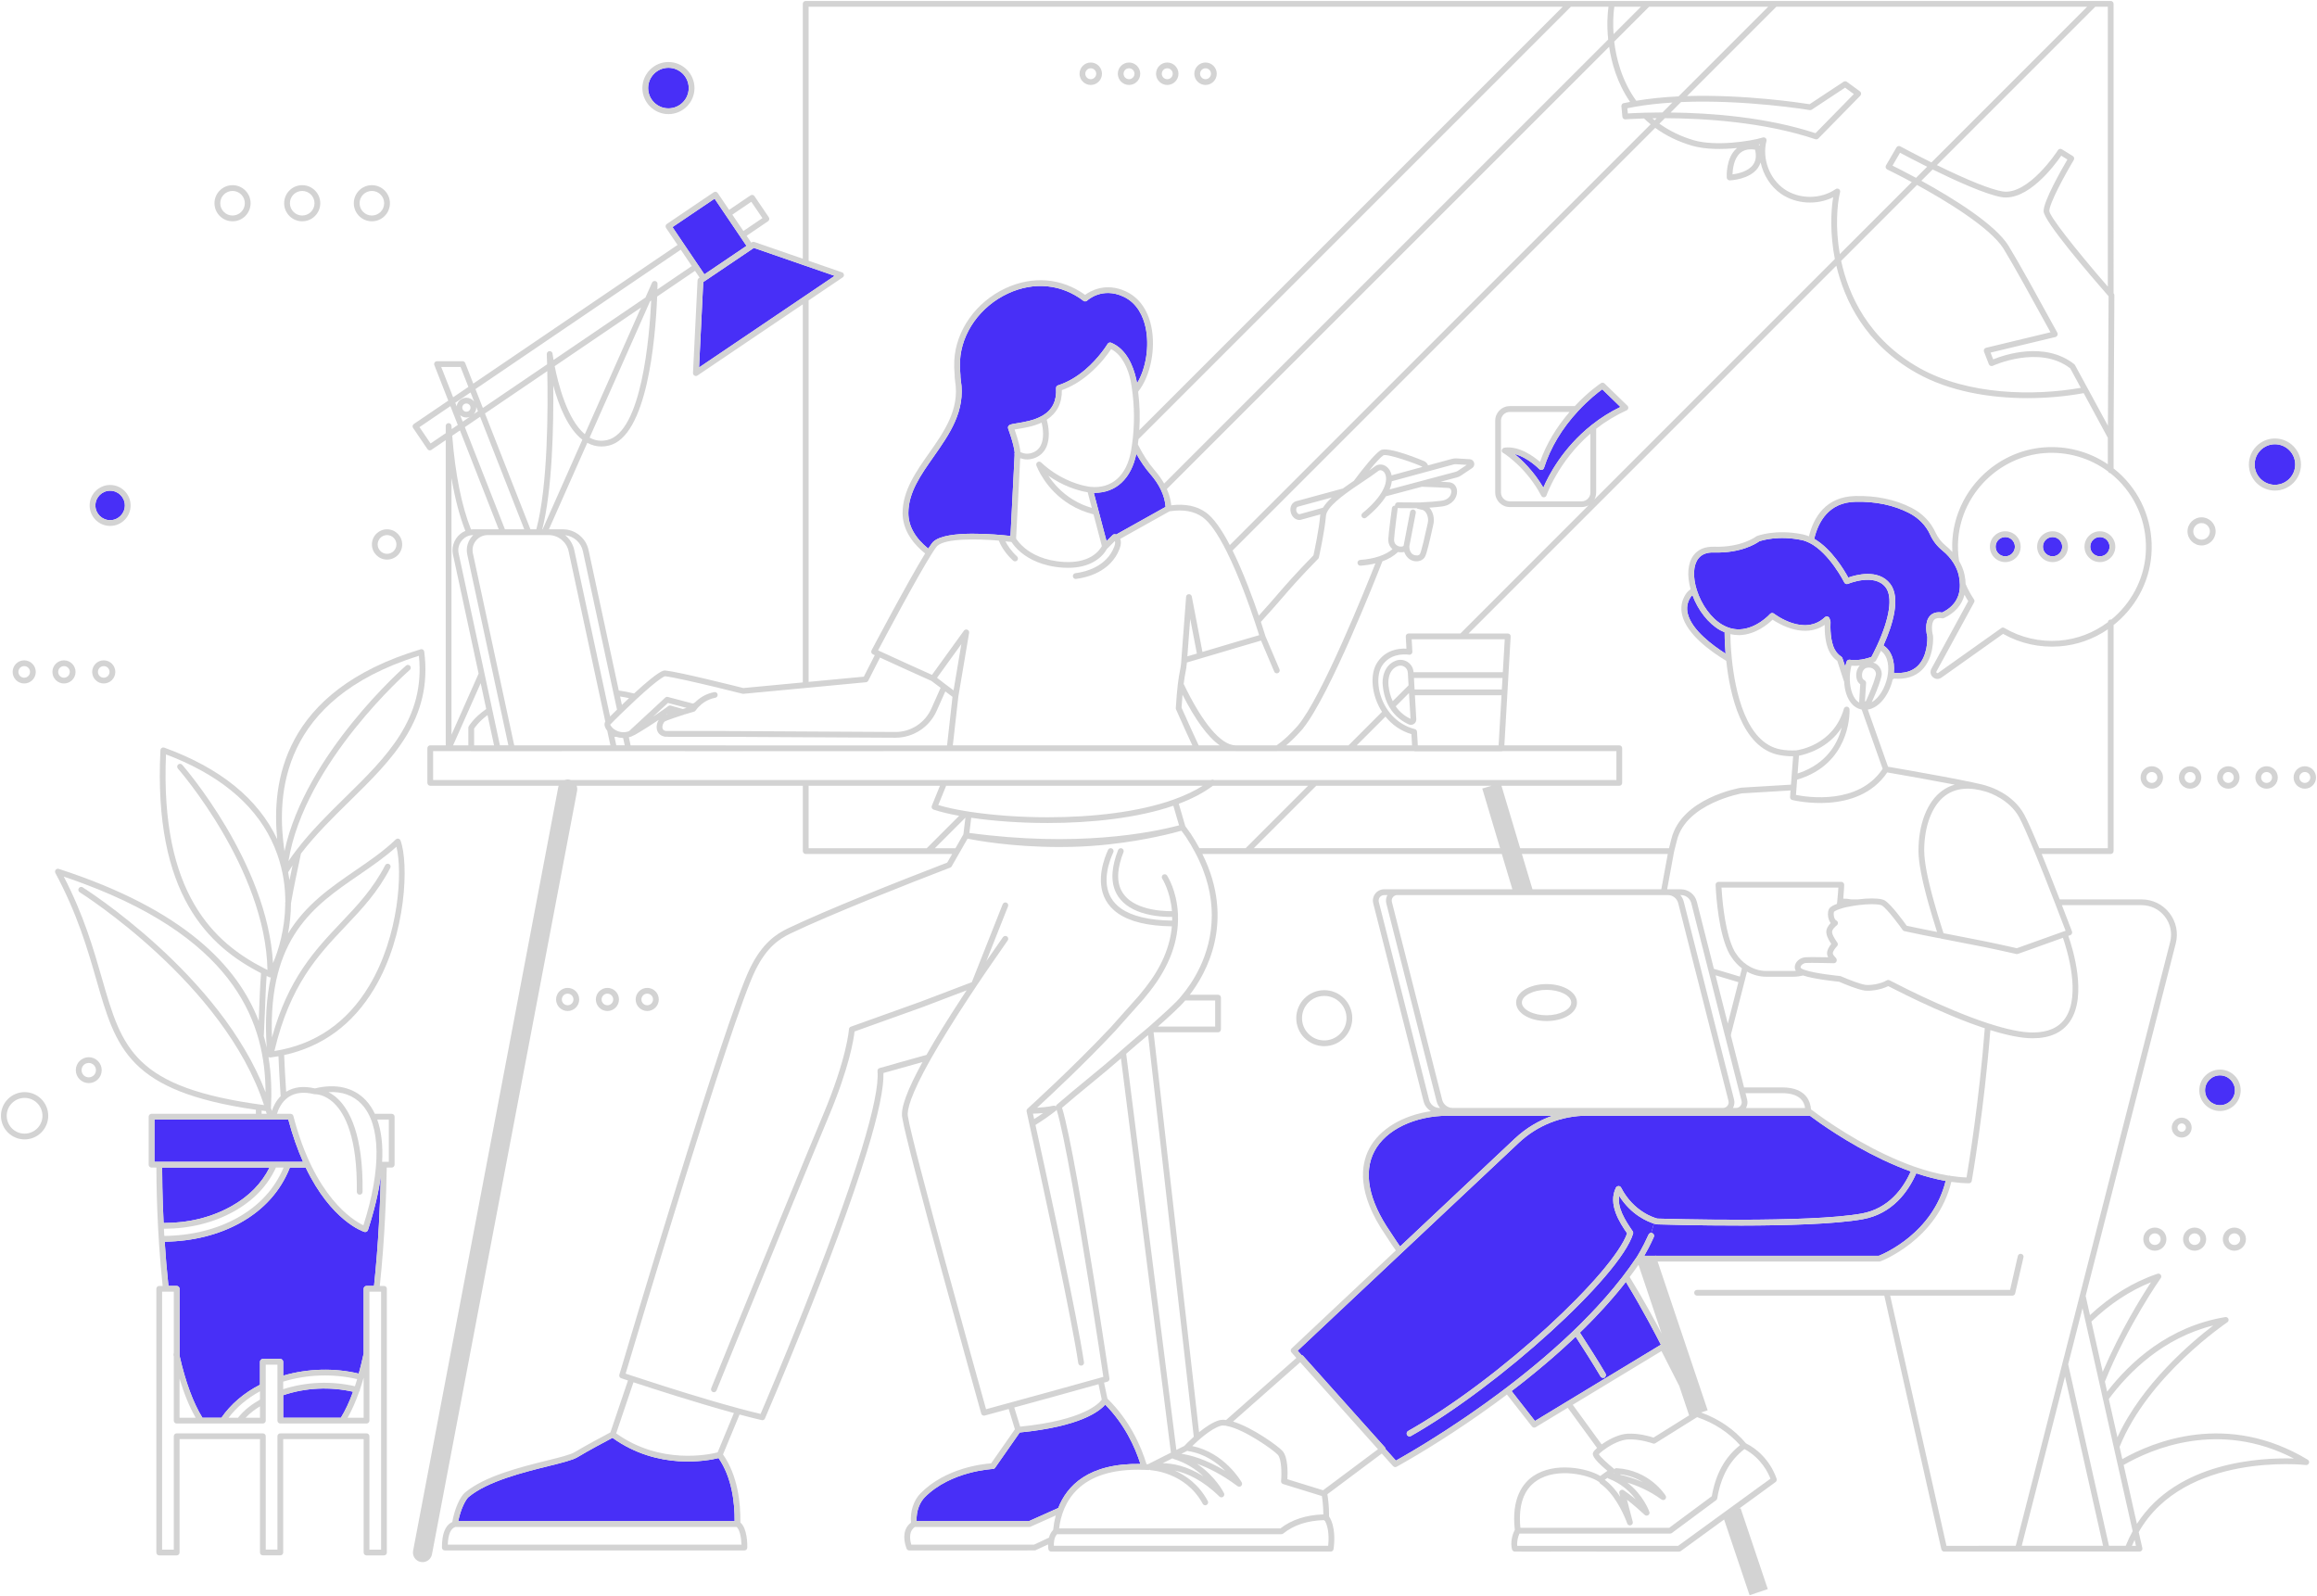 <?xml version="1.0" encoding="UTF-8"?>
<svg id="Layer_2" data-name="Layer 2" xmlns="http://www.w3.org/2000/svg" viewBox="0 0 603 415.4">
  <defs>
    <style>
      .cls-1 {
        fill: #482ff7;
      }

      .cls-2 {
        fill: #d3d3d3;
      }
    </style>
  </defs>
  <g id="Layer_1-2" data-name="Layer 1">
    <g>
      <path class="cls-1" d="M417.83,357.43c-1.93-3.27-4.64-7.53-6.66-10.63,.05-.05,.1-.1,.15-.14l.39-.39c.29-.29,.58-.57,.87-.85,.13-.13,.26-.27,.39-.4l.86-.86c.12-.13,.25-.26,.37-.39,.29-.29,.58-.59,.86-.88,.12-.14,.25-.27,.37-.4,.28-.29,.56-.59,.84-.89,.13-.13,.25-.27,.38-.41,.27-.29,.55-.59,.82-.88,.12-.14,.25-.28,.37-.42,.27-.3,.54-.59,.8-.89,.13-.15,.25-.29,.38-.44,.26-.29,.52-.59,.77-.88,.13-.15,.26-.31,.39-.46,.25-.29,.5-.58,.74-.87l.39-.48,.72-.87c.13-.17,.26-.33,.39-.5,.23-.28,.46-.57,.68-.85,.01-.02,.03-.04,.04-.05,4.61,7.59,8.08,14.33,9.1,16.35l-14.51,8.78-.16-.27c.35-.21,.47-.67,.26-1.03Z"/>
      <path class="cls-1" d="M410.07,347.86c1.99,3.06,4.6,7.17,6.47,10.33,.14,.24,.39,.37,.65,.37,.12,0,.26-.03,.38-.1l.16,.27-18.26,11.06c-.87-1.13-3.11-3.97-6.08-7.78,.11-.09,.22-.18,.33-.26,.19-.14,.37-.28,.55-.42,.24-.18,.48-.37,.72-.56,.2-.15,.4-.31,.6-.46,.22-.18,.44-.35,.66-.52,.22-.18,.44-.35,.66-.52,.2-.17,.4-.33,.61-.49,.24-.19,.47-.38,.71-.58,.19-.15,.38-.3,.57-.46,.25-.2,.5-.41,.75-.61,.19-.15,.38-.31,.56-.46,.26-.21,.51-.42,.77-.64,.18-.14,.35-.3,.53-.45,.27-.22,.53-.44,.79-.66,.17-.14,.34-.29,.51-.44l.81-.69c.16-.14,.32-.28,.48-.41,.28-.25,.56-.49,.84-.74,.15-.13,.3-.27,.45-.4,.29-.26,.58-.51,.87-.77,.14-.13,.29-.26,.43-.39,.29-.26,.58-.52,.87-.79,.14-.13,.29-.26,.43-.4,.29-.26,.58-.53,.86-.79l.42-.39c.29-.28,.58-.55,.87-.83,0-.01,.02-.02,.03-.02Z"/>
      <path class="cls-1" d="M404.08,290.35c-3.62,1.25-6.97,3.26-9.83,5.94l-29.88,28.1c-.72-1.02-1.23-1.8-1.68-2.49-.29-.45-.56-.87-.87-1.32-5.62-8.18-7.05-15.44-4.13-20.98,2.96-5.62,10.52-9.25,19.25-9.25h27.14Z"/>
      <path class="cls-1" d="M429.73,320.85l.7-2.42c.37,.12,.61,.17,.65,.18s.09,.02,.13,.02c1.6,.05,39.25,1.23,53.53-1.33,7.73-1.39,11.84-7.13,13.97-11.95,2.66,.88,5.22,1.55,7.65,1.98-3.33,13.52-16.01,18.93-17.38,19.48h-58.08v-.05s-.15,.05-.15,.05h-2.83c.6-1.05,1.53-2.74,2.49-4.9,.17-.37,0-.82-.38-.99-.1-.04-.2-.07-.3-.07Z"/>
      <path class="cls-1" d="M421.4,311.23c3.12,4.95,7.4,6.69,9.03,7.2l-.7,2.42c-.29,0-.56,.17-.69,.45-1.56,3.49-3.06,5.83-3.07,5.84-.56,.84-1.13,1.66-1.73,2.48l-.12,.18c-.57,.79-1.16,1.57-1.75,2.34-.07,.1-.14,.19-.21,.28-.59,.75-1.19,1.5-1.8,2.24-.09,.11-.17,.22-.26,.33-.61,.73-1.22,1.46-1.85,2.18-.1,.11-.2,.22-.29,.34-.63,.72-1.27,1.43-1.92,2.14-.1,.1-.19,.21-.29,.32-.66,.71-1.32,1.42-2,2.12-.08,.09-.17,.17-.26,.26-.69,.72-1.39,1.43-2.09,2.13-.06,.06-.13,.12-.19,.19-.74,.73-1.48,1.45-2.23,2.16l-.04,.04c-.76,.73-1.53,1.45-2.31,2.16-.03,.02-.06,.05-.09,.08-.75,.69-1.51,1.37-2.27,2.04-.07,.06-.14,.13-.22,.19-.73,.65-1.47,1.29-2.2,1.92-.1,.08-.2,.16-.3,.25-.72,.61-1.44,1.22-2.17,1.82-.11,.09-.22,.18-.32,.27-.72,.59-1.44,1.18-2.16,1.75-.11,.1-.22,.19-.34,.28-.71,.57-1.43,1.14-2.14,1.69-.11,.08-.21,.17-.32,.25-.72,.56-1.44,1.11-2.15,1.66-.09,.06-.17,.12-.26,.19-.73,.55-1.46,1.1-2.19,1.64-.05,.04-.1,.07-.16,.11-.73,.55-1.46,1.08-2.19,1.6-.02,.02-.05,.04-.07,.06-.72,.51-1.43,1.02-2.13,1.51-.08,.06-.16,.12-.25,.18-.66,.47-1.32,.93-1.97,1.37-.11,.08-.22,.15-.32,.23-.63,.43-1.24,.85-1.85,1.26-.13,.08-.25,.17-.38,.25-.59,.4-1.17,.79-1.74,1.16-.13,.09-.26,.18-.4,.27-.55,.37-1.1,.73-1.64,1.08-.13,.08-.26,.16-.38,.25-.53,.34-1.05,.67-1.56,.99-.13,.09-.25,.17-.38,.25-.49,.31-.98,.62-1.45,.91-.12,.08-.23,.15-.35,.22-.43,.27-.85,.53-1.25,.78-.14,.08-.27,.16-.4,.25-.38,.22-.74,.44-1.09,.66-.15,.09-.3,.18-.44,.27-.33,.19-.64,.38-.94,.56-.15,.09-.29,.17-.43,.26-.3,.17-.58,.34-.85,.5-.15,.09-.3,.18-.45,.26-.24,.14-.47,.28-.69,.4-.15,.09-.3,.18-.44,.26-.16,.09-.31,.18-.45,.26-.69,.39-1.22,.69-1.57,.89l-2.69-3.01c-.02-.16-.07-.32-.17-.44l-21.29-23.8c-.12-.13-.27-.2-.42-.23l-1-1.12,57.57-54.12c4.83-4.54,11.14-7.04,17.75-7.04h57.98c2.46,1.84,9.81,7.11,18.9,11.43,2.54,1.2,5.01,2.24,7.38,3.08-2,4.46-5.8,9.7-12.82,10.96-13.82,2.48-51.21,1.37-53.14,1.31-.62-.15-6.16-1.7-9.44-8.06-.13-.25-.38-.41-.67-.41-.29,.04-.54,.16-.67,.41-2.16,4.31,1,9.14,2.91,11.9-3.52,10.09-32.47,37.54-56.99,51.44-.37,.2-.49,.66-.29,1.02,.14,.24,.39,.38,.66,.38,.12,0,.25-.03,.36-.1,23.14-13.11,54.47-41.64,57.8-52.64,.07-.22,.03-.46-.1-.65-2.01-2.9-4.04-6.18-3.5-9.19Z"/>
      <path class="cls-1" d="M265.39,372.79c15.63-1.53,20.71-5.46,22.24-7.26,5.09,5.17,7.77,11.06,9.16,15.45-13.52-.21-19.13,5.68-21.38,11.47l-7.67,3.43h-29.19c-.15-2.84,.96-5.05,2.11-6.22,6.77-6.86,17.61-7.36,17.72-7.37,.24,0,.45-.12,.59-.31l6.42-9.19Z"/>
      <path class="cls-1" d="M187.01,379.45c3.47,5.06,4.21,11.56,4.18,16.43H119.26c.62-3.17,1.93-5.66,2.72-6.32,4.95-4.09,14.08-6.36,20.74-8.02,3.54-.87,6.33-1.57,7.56-2.31,2.77-1.69,7.66-4.28,9.12-5.05,11.84,8.53,24.86,5.95,27.61,5.27Z"/>
      <polygon class="cls-1" points="192.65 61.58 194.28 63.99 183.32 71.4 181.71 69.02 177.99 63.52 175.01 59.1 185.97 51.7 188.93 56.08 192.65 61.58"/>
      <path class="cls-1" d="M217.22,71.79l-7.95,5.37h0s-.01,.01-.01,.01l-27.33,18.46,1.09-22.22,.51-.35,12.21-8.24,.45-.31,13.25,4.59h.01l7.77,2.69Z"/>
      <circle class="cls-1" cx="28.66" cy="131.54" r="3.83"/>
      <circle class="cls-1" cx="173.96" cy="22.92" r="5.28"/>
      <circle class="cls-1" cx="577.75" cy="283.74" r="3.89"/>
      <circle class="cls-1" cx="592.05" cy="120.89" r="5.28"/>
      <circle class="cls-1" cx="546.5" cy="142.27" r="2.51"/>
      <circle class="cls-1" cx="534.18" cy="142.27" r="2.51"/>
      <circle class="cls-1" cx="521.87" cy="142.27" r="2.51"/>
      <path class="cls-1" d="M400.57,122.06c.19,.19,.46,.26,.72,.21,.25-.06,.46-.25,.54-.51,1.69-5.29,4.67-10.27,8.88-14.81h0c2.74-2.97,5.25-4.9,6.28-5.64l4.72,4.59c-2.66,1.29-5.19,2.88-7.52,4.74-7.53,5.99-11.21,13.17-12.53,16.26-2.5-4.25-5.53-7.15-7.52-8.76,3.42,.84,6.4,3.88,6.43,3.92Z"/>
      <path class="cls-1" d="M73.74,363.08c5.76-1.95,12.16-2.25,18.14-.89-.95,2.64-2.01,4.89-3.17,6.77h-15.01v-5.87s.03,0,.04-.01Z"/>
      <path class="cls-1" d="M42.2,303.85h27.95c-2.06,4.14-5.4,7.54-9.97,10.09-5.16,2.87-11.09,4.35-17.6,4.34-.36-7.29-.38-12.81-.38-14.43Z"/>
      <path class="cls-1" d="M78.87,302.35H40.19v-10.99h34.85c1.13,4.24,2.44,7.87,3.83,10.99Z"/>
      <path class="cls-1" d="M99.11,306c-.15,6.69-.58,17.59-1.77,28.65h-1.95c-.41,0-.75,.34-.75,.75v17.01c-.03,.06-.06,.12-.08,.19-.37,1.71-.77,3.34-1.19,4.87-6.38-1.52-13.29-1.33-19.67,.53v-3.6c0-.41-.33-.75-.75-.75h-4.54c-.41,0-.75,.34-.75,.75v5.97c-4.19,2.15-7.57,5.04-10.04,8.59h-4.94c-2.42-3.93-4.42-9.36-5.95-16.15v-17.41c0-.41-.33-.75-.75-.75h-2.14c-.43-3.97-.75-7.88-.98-11.51,7.25-.09,14.05-1.78,19.7-4.93,6.15-3.43,10.47-8.27,12.88-14.36h4.12c6.63,13.82,14.82,16.6,15.26,16.74,.07,.02,.15,.03,.22,.03,.32,0,.61-.2,.72-.51,1.68-5.14,2.79-9.86,3.35-14.11Z"/>
      <path class="cls-1" d="M287.2,137.89l-2.54-9.64c.08,0,.16,0,.23,0,5.55,0,9.52-3.71,10.84-10.16,1.11,1.99,2.33,3.76,3.65,5.28,1.14,1.31,2.06,2.67,2.72,4.04,.73,1.5,1.14,3.01,1.24,4.5l-12.88,7.2s-.02-.01-.03-.01c-.29-.15-.64-.09-.87,.14l-1.58,1.58-.4-1.5-.38-1.44Z"/>
      <path class="cls-1" d="M295.92,99.73c-.06-.34-.14-.72-.23-1.13-.78-3.39-2.55-7.78-6.51-9.4-.34-.14-.74-.01-.93,.31-.02,.04-2.15,3.58-5.83,6.71-2.28,1.93-4.65,3.29-7.06,4.06-.33,.11-.55,.42-.52,.76,.19,3.29-.97,5.63-3.54,7.14,0,0-.03,0-.04,.01-.05,.02-.08,.05-.13,.08-2.07,1.16-4.61,1.57-6.29,1.85-1.02,.16-1.7,.27-2.11,.49-.34,.18-.49,.57-.36,.92,1.33,3.67,1.64,5.51,1.7,6.31-.06,.17-.08,.35-.02,.52v.05l-1.07,21.07c-3.63-.41-16.52-1.62-20.01,1.43-.22,.19-.57,.58-1.4,1.86-3.43-2.77-5.17-5.89-5.17-9.27,.01-5.32,3.2-9.86,6.58-14.66,4.11-5.85,8.37-11.9,7.07-19.87-.07-.48-.11-.97-.11-1.54-.01,0-.01-.02-.01-.03v-.03c-.11-1.18-.14-2.3-.09-3.43,.37-7.32,5.28-14.22,12.51-17.58,6.76-3.13,13.9-2.43,19.61,1.92,.29,.23,.7,.2,.97-.05,.16-.15,3.9-3.6,9.43-1.04,3.7,1.71,5.18,5.29,5.77,7.99,1.06,4.86,.11,10.76-2.21,14.55Z"/>
      <path class="cls-1" d="M439.25,159.74c-.37-1.51-.15-2.9,.67-4.23,.15-.24,.33-.46,.54-.64,1.46,3.96,4.16,7.4,7.2,9.12,.03,.02,.06,.03,.1,.05,.35,.19,.71,.36,1.08,.51,0,.06,0,.12,0,.18,0,.14-.01,2.26,.25,5.38-3.32-2.11-8.79-6.13-9.83-10.37Z"/>
      <path class="cls-1" d="M480.23,173.53l-.74-2.25c-.05-.16-.16-.31-.3-.4-.71-.46-1.27-1.07-1.7-1.86-1.18-2.18-1.16-5.73-1.1-7.16,0-.09,0-.18-.04-.26l-.21-.65c-.08-.24-.28-.43-.53-.49-.25-.07-.51,0-.7,.18-5.34,5.03-12.92-.7-13.24-.95-.31-.24-.75-.2-1.02,.1-.03,.04-3.46,3.83-7.89,3.99-.97,.04-1.95-.11-2.89-.44-.52-.18-1.01-.4-1.48-.67-.03-.01-.06-.03-.09-.04-2.92-1.69-5.49-5.18-6.73-9.14-1.05-3.36-.91-6.39,.39-8.09,.86-1.14,2.24-1.69,4.08-1.62,7.13,.22,11.11-2.4,11.81-2.91,.65-.23,4.95-1.59,11.04-.33,.67,.14,1.36,.39,2.07,.75,5.16,2.63,8.98,10.21,9.02,10.29,.18,.36,.6,.51,.97,.36,.07-.03,6.85-2.88,9.78,.9,1.9,2.46,1.09,7.98-2.21,15.14-.66,1.44-1.24,2.52-1.48,2.98-.32,.11-.94,.33-1.72,.51-.98,.23-2.46,.45-3.92,.22-.36-.05-.72,.17-.83,.52-.14,.42-.25,.87-.34,1.32Z"/>
      <path class="cls-1" d="M510.06,152.16c.06,3.29-1.49,5.72-4.61,7.24-1.38-.21-2.45,.09-3.18,.89-1.54,1.66-.84,4.81-.68,5.45,.02,.59,.1,5.04-2.52,7.58-1.46,1.42-3.55,2.01-6.2,1.77,.31-3.2-.67-5.8-2.7-7.11,2.43-5.44,4.56-12.41,1.75-16.05-3.07-3.97-8.95-2.32-10.91-1.62-1.02-1.87-4.35-7.5-8.86-10.08,1.05-4.44,3.77-9.5,10.76-9.65,5.2-.12,9.88,.86,13.9,2.91,2.49,1.27,4.45,3.28,5.52,5.67,.72,1.59,1.78,2.96,3.17,4.09,1.22,.99,2.22,2.12,2.98,3.37,.64,1.06,1.09,2.15,1.32,3.26,.16,.77,.25,1.54,.26,2.28Z"/>
      <path class="cls-2" d="M601.25,202.33c0-.79-.63-1.42-1.42-1.42s-1.42,.63-1.42,1.42,.64,1.42,1.42,1.42,1.42-.64,1.42-1.42Zm-1.42-2.92c1.61,0,2.92,1.31,2.92,2.92s-1.31,2.92-2.92,2.92-2.92-1.31-2.92-2.92,1.31-2.92,2.92-2.92Z"/>
      <path class="cls-2" d="M586.96,202.33c0-1.61,1.31-2.92,2.92-2.92s2.92,1.31,2.92,2.92-1.31,2.92-2.92,2.92-2.92-1.31-2.92-2.92Zm2.92,1.42c.79,0,1.42-.64,1.42-1.42s-.63-1.42-1.42-1.42-1.42,.63-1.42,1.42,.64,1.42,1.42,1.42Z"/>
      <path class="cls-2" d="M586.77,120.89c0,2.91,2.37,5.28,5.28,5.28s5.28-2.37,5.28-5.28-2.36-5.28-5.28-5.28-5.28,2.36-5.28,5.28Zm-1.5,0c0-3.74,3.05-6.78,6.78-6.78s6.78,3.04,6.78,6.78-3.04,6.78-6.78,6.78-6.78-3.05-6.78-6.78Z"/>
      <path class="cls-2" d="M581.5,323.99c.84,0,1.51-.68,1.51-1.51s-.67-1.51-1.51-1.51-1.51,.67-1.51,1.51,.68,1.51,1.51,1.51Zm0-4.52c1.66,0,3.01,1.35,3.01,3.01s-1.35,3.01-3.01,3.01-3.01-1.35-3.01-3.01,1.35-3.01,3.01-3.01Z"/>
      <path class="cls-2" d="M579.92,200.91c-.78,0-1.42,.63-1.42,1.42s.64,1.42,1.42,1.42,1.42-.64,1.42-1.42-.63-1.42-1.42-1.42Zm-2.92,1.42c0-1.61,1.31-2.92,2.92-2.92s2.92,1.31,2.92,2.92-1.31,2.92-2.92,2.92-2.92-1.31-2.92-2.92Z"/>
      <path class="cls-2" d="M577.75,287.63c2.15,0,3.89-1.75,3.89-3.89s-1.74-3.89-3.89-3.89-3.89,1.74-3.89,3.89,1.75,3.89,3.89,3.89Zm0,1.5c-2.97,0-5.39-2.42-5.39-5.39s2.42-5.39,5.39-5.39,5.39,2.41,5.39,5.39-2.41,5.39-5.39,5.39Z"/>
      <path class="cls-2" d="M572.96,141.95c-2.01,0-3.66-1.65-3.66-3.66s1.65-3.66,3.66-3.66,3.66,1.64,3.66,3.66-1.64,3.66-3.66,3.66Zm0-5.82c-1.19,0-2.16,.96-2.16,2.16s.97,2.16,2.16,2.16,2.16-.97,2.16-2.16-.96-2.16-2.16-2.16Z"/>
      <path class="cls-2" d="M571.15,323.99c.84,0,1.51-.68,1.51-1.51s-.67-1.51-1.51-1.51-1.51,.67-1.51,1.51,.68,1.51,1.51,1.51Zm3.01-1.51c0,1.66-1.35,3.01-3.01,3.01s-3.01-1.35-3.01-3.01,1.35-3.01,3.01-3.01,3.01,1.35,3.01,3.01Z"/>
      <path class="cls-2" d="M569.97,203.75c.79,0,1.42-.64,1.42-1.42s-.63-1.42-1.42-1.42-1.42,.63-1.42,1.42,.64,1.42,1.42,1.42Zm2.92-1.42c0,1.61-1.31,2.92-2.92,2.92s-2.92-1.31-2.92-2.92,1.31-2.92,2.92-2.92,2.92,1.31,2.92,2.92Z"/>
      <path class="cls-2" d="M567.79,296.04c-1.42,0-2.59-1.17-2.59-2.59s1.17-2.59,2.59-2.59,2.59,1.16,2.59,2.59-1.16,2.59-2.59,2.59Zm0-3.68c-.6,0-1.09,.48-1.09,1.09s.49,1.09,1.09,1.09,1.09-.49,1.09-1.09-.48-1.09-1.09-1.09Z"/>
      <path class="cls-2" d="M560.8,323.99c.84,0,1.51-.68,1.51-1.51s-.67-1.51-1.51-1.51-1.51,.67-1.51,1.51,.68,1.51,1.51,1.51Zm-3.01-1.51c0-1.66,1.35-3.01,3.01-3.01s3.01,1.35,3.01,3.01-1.35,3.01-3.01,3.01-3.01-1.35-3.01-3.01Z"/>
      <path class="cls-2" d="M557.09,202.33c0-1.61,1.31-2.92,2.92-2.92s2.92,1.31,2.92,2.92-1.31,2.92-2.92,2.92-2.92-1.31-2.92-2.92Zm4.34,0c0-.79-.63-1.42-1.42-1.42s-1.42,.63-1.42,1.42,.64,1.42,1.42,1.42,1.42-.64,1.42-1.42Z"/>
      <path class="cls-2" d="M549.01,142.27c0-1.39-1.12-2.51-2.51-2.51s-2.51,1.12-2.51,2.51,1.13,2.51,2.51,2.51,2.51-1.13,2.51-2.51Zm-6.52,0c0-2.22,1.8-4.01,4.01-4.01s4.01,1.79,4.01,4.01-1.79,4.01-4.01,4.01-4.01-1.8-4.01-4.01Z"/>
      <path class="cls-2" d="M530.17,142.27c0-2.22,1.8-4.01,4.01-4.01s4.01,1.79,4.01,4.01-1.79,4.01-4.01,4.01-4.01-1.8-4.01-4.01Zm1.5,0c0,1.38,1.13,2.51,2.51,2.51s2.51-1.13,2.51-2.51-1.12-2.51-2.51-2.51-2.51,1.12-2.51,2.51Z"/>
      <path class="cls-2" d="M524.38,142.27c0-1.39-1.12-2.51-2.51-2.51s-2.51,1.12-2.51,2.51,1.13,2.51,2.51,2.51,2.51-1.13,2.51-2.51Zm-2.51-4.01c2.22,0,4.01,1.79,4.01,4.01s-1.79,4.01-4.01,4.01-4.01-1.8-4.01-4.01,1.8-4.01,4.01-4.01Z"/>
      <path class="cls-2" d="M408.91,260.91c0-1.8-2.94-3.31-6.42-3.31s-6.42,1.51-6.42,3.31,2.94,3.31,6.42,3.31,6.42-1.52,6.42-3.31Zm-14.34,0c0-2.7,3.48-4.81,7.92-4.81s7.92,2.11,7.92,4.81-3.47,4.81-7.92,4.81-7.92-2.12-7.92-4.81Z"/>
      <path class="cls-2" d="M337.35,264.97c0-4.02,3.27-7.29,7.29-7.29s7.29,3.27,7.29,7.29-3.27,7.29-7.29,7.29-7.29-3.27-7.29-7.29Zm1.5,0c0,3.19,2.6,5.79,5.79,5.79s5.79-2.6,5.79-5.79-2.59-5.79-5.79-5.79-5.79,2.59-5.79,5.79Z"/>
      <path class="cls-2" d="M316.66,19.19c0,1.61-1.31,2.92-2.92,2.92s-2.92-1.31-2.92-2.92,1.31-2.92,2.92-2.92,2.92,1.31,2.92,2.92Zm-4.34,0c0,.78,.64,1.42,1.42,1.42s1.42-.64,1.42-1.42-.63-1.42-1.42-1.42-1.42,.63-1.42,1.42Z"/>
      <path class="cls-2" d="M303.78,20.61c.79,0,1.42-.64,1.42-1.42s-.63-1.42-1.42-1.42-1.42,.63-1.42,1.42,.64,1.42,1.42,1.42Zm0-4.34c1.61,0,2.92,1.31,2.92,2.92s-1.31,2.92-2.92,2.92-2.92-1.31-2.92-2.92,1.31-2.92,2.92-2.92Z"/>
      <path class="cls-2" d="M292.41,19.19c0,.78,.64,1.42,1.42,1.42s1.42-.64,1.42-1.42-.63-1.42-1.42-1.42-1.42,.63-1.42,1.42Zm1.42,2.92c-1.61,0-2.92-1.31-2.92-2.92s1.31-2.92,2.92-2.92,2.92,1.31,2.92,2.92-1.31,2.92-2.92,2.92Z"/>
      <path class="cls-2" d="M280.95,19.19c0-1.61,1.31-2.92,2.92-2.92s2.92,1.31,2.92,2.92-1.31,2.92-2.92,2.92-2.92-1.31-2.92-2.92Zm4.34,0c0-.79-.63-1.42-1.42-1.42s-1.42,.63-1.42,1.42,.64,1.42,1.42,1.42,1.42-.64,1.42-1.42Z"/>
      <path class="cls-2" d="M173.96,17.64c-2.91,0-5.28,2.36-5.28,5.28s2.37,5.28,5.28,5.28,5.28-2.37,5.28-5.28-2.36-5.28-5.28-5.28Zm0,12.06c-3.73,0-6.78-3.05-6.78-6.78s3.05-6.78,6.78-6.78,6.78,3.04,6.78,6.78-3.04,6.78-6.78,6.78Z"/>
      <path class="cls-2" d="M168.44,257.09c1.66,0,3.01,1.35,3.01,3.01s-1.35,3.01-3.01,3.01-3.01-1.36-3.01-3.01,1.35-3.01,3.01-3.01Zm0,1.5c-.83,0-1.51,.67-1.51,1.51s.68,1.51,1.51,1.51,1.51-.68,1.51-1.51-.67-1.51-1.51-1.51Z"/>
      <path class="cls-2" d="M155.07,260.1c0-1.66,1.35-3.01,3.01-3.01s3.01,1.35,3.01,3.01-1.35,3.01-3.01,3.01-3.01-1.36-3.01-3.01Zm3.01,1.51c.84,0,1.51-.68,1.51-1.51s-.67-1.51-1.51-1.51-1.51,.67-1.51,1.51,.68,1.51,1.51,1.51Z"/>
      <path class="cls-2" d="M144.72,260.1c0-1.66,1.35-3.01,3.01-3.01s3.01,1.35,3.01,3.01-1.35,3.01-3.01,3.01-3.01-1.36-3.01-3.01Zm3.01,1.51c.84,0,1.51-.68,1.51-1.51s-.67-1.51-1.51-1.51-1.51,.67-1.51,1.51,.68,1.51,1.51,1.51Z"/>
      <path class="cls-2" d="M433.74,350.91l-.04-.11s-.01,.01-.02,.01l.06,.1Zm-10.09-321.39c.85-.05,2.41-.14,4.48-.19,1.48-.04,3-.06,4.53-.07l2.58-2.57c-3.44,.21-6.67,.57-9.61,1.08h-.01c-.7,.13-1.4,.26-2.1,.4l.13,1.35Zm7.51,1.25c-.38,0-.76,.01-1.14,.02,.2,.17,.41,.34,.61,.5l.53-.52Zm-7.04,301.55c3.67,6,6.64,11.51,8.31,14.71l-6.01-17.88c-.09,.12-.18,.25-.26,.37-.19,.27-.38,.53-.57,.8-.14,.19-.28,.39-.42,.58-.2,.28-.4,.55-.6,.82-.14,.19-.28,.38-.42,.56-.01,.01-.02,.03-.03,.04Zm-2.4,51.49c1.64,.36,3.67,.95,5.87,1.93-1.57-.95-3.53-1.77-5.91-2.07l.04,.14Zm-1.63-.31l-.04-.12s-.02,.03-.04,.05l-.07,.05s.1,.01,.15,.02ZM427.05,1.76h-6.93c-.3,2.11-.36,4.62-.19,7.12l7.12-7.12Zm-9.41,383.35c.79,.58,1.57,1.3,2.32,2.16,.63,.72,1.19,1.48,1.7,2.24l-.23-.88c-.08-.3,.04-.62,.3-.8s.6-.18,.86,0c1.02,.71,2.06,1.5,3.12,2.37-1.09-1.45-2.64-3.05-4.77-4.29-.34-.2-.7-.39-1.07-.58-.39-.18-.8-.36-1.22-.52-.12-.05-.21-.12-.29-.21l-.72,.51Zm-18.83-153.68h33.54l1.69-9.19h-37.97l2.75,9.18h-.01Zm-4.67-113.28c1.99,1.61,5.02,4.51,7.52,8.76,1.32-3.09,5-10.27,12.53-16.26,2.33-1.86,4.86-3.45,7.52-4.74l-4.72-4.59c-1.03,.74-3.54,2.67-6.28,5.63h0c-4.21,4.55-7.19,9.53-8.88,14.82-.08,.26-.29,.45-.54,.51-.26,.05-.53-.02-.72-.21-.03-.04-3.01-3.08-6.43-3.92Zm2.11,241.65c-.22,.17-.44,.34-.66,.52-.2,.15-.4,.31-.6,.46-.24,.19-.48,.38-.72,.56-.18,.14-.36,.28-.55,.42-.11,.08-.22,.17-.33,.26,2.97,3.81,5.21,6.65,6.08,7.78l18.26-11.06,14.51-8.78c-1.02-2.02-4.49-8.76-9.1-16.35,0,.01-.03,.03-.04,.05-.22,.28-.45,.57-.68,.85-.13,.17-.26,.33-.39,.5l-.72,.87-.39,.48c-.24,.29-.49,.58-.74,.87-.13,.15-.26,.31-.39,.46-.25,.29-.51,.59-.77,.88-.13,.15-.25,.29-.38,.44-.26,.3-.53,.59-.8,.89-.12,.14-.25,.28-.37,.42-.27,.29-.55,.59-.82,.88-.13,.14-.25,.28-.38,.41-.28,.3-.56,.6-.84,.89-.12,.13-.25,.26-.37,.4-.28,.29-.57,.59-.86,.88-.12,.13-.25,.26-.37,.39l-.86,.86c-.13,.13-.26,.27-.39,.4-.29,.28-.58,.56-.87,.85l-.39,.39c-.05,.04-.1,.09-.15,.14,2.02,3.1,4.73,7.36,6.66,10.63,.21,.36,.09,.82-.26,1.03-.12,.07-.26,.1-.38,.1-.26,0-.51-.13-.65-.37-1.87-3.16-4.48-7.27-6.47-10.33-.01,0-.02,.01-.03,.02-.29,.28-.58,.55-.87,.83l-.42,.39c-.28,.26-.57,.53-.86,.79-.14,.14-.29,.27-.43,.4-.29,.27-.58,.53-.87,.79-.14,.13-.29,.26-.43,.39-.29,.26-.58,.51-.87,.77-.15,.13-.3,.27-.45,.4-.28,.25-.56,.49-.84,.74-.16,.13-.32,.27-.48,.41l-.81,.69c-.17,.15-.34,.3-.51,.44-.26,.22-.52,.44-.79,.66-.18,.15-.35,.31-.53,.45-.26,.22-.51,.43-.77,.64-.18,.15-.37,.31-.56,.46-.25,.2-.5,.41-.75,.61-.19,.16-.38,.31-.57,.46-.24,.2-.47,.39-.71,.58-.21,.16-.41,.32-.61,.49-.22,.17-.44,.34-.66,.52Zm4.86-230.79c-3.6-6.89-8.98-10.55-9.77-11.06-.17-.05-.32-.15-.42-.32-.06-.11-.09-.22-.09-.34,0-.2,.08-.41,.23-.56h.01c.15-.16,.34-.23,.54-.24,3.82-.46,7.52,2.28,9.17,3.71,1.63-4.6,4.22-8.96,7.71-13h-15.57c-1.26,0-2.29,1.02-2.29,2.29v18.69c0,1.26,1.03,2.29,2.29,2.29h18.69c1.27,0,2.29-1.03,2.29-2.29v-15.33c-8.37,7.24-11.38,15.96-11.41,16.05-.1,.29-.36,.49-.66,.51-.02,.01-.04,.01-.06,.01-.27,0-.53-.16-.66-.41Zm-10.08,47.43h-23.05l.12,2.15,.05,.84h22.7l.18-2.99Zm-27.79,7.38c1.18,1.72,2.69,2.71,3.85,3.25l-.4-6.71-3.45,3.46Zm.48-51.6c.01,.07,.02,.14,.01,.21,0,.06-.83,6.2-.92,7.9-.07,1.26,.81,1.82,1.57,1.91,.5,.06,.86-.09,.91-.23h0s1.69-8.8,1.69-8.8c.07-.36,.39-.61,.74-.61,.05,0,.09,0,.14,0,.41,.08,.68,.48,.6,.88l-1.68,8.7c.01,.23,.03,.41,.04,.56,.07,.4,.22,.94,.6,1.32,.36,.36,.87,.52,1.55,.48h.01c.24-.06,.45-.18,.54-.34,.43-.73,1.39-5.09,1.97-7.7l.1-.44c.29-1.31-.31-3.11-1.43-3.37l-1.17-.27c-.12-.03-.21-.08-.3-.16h-.97s-3.93-.03-3.93-.03c-.02,0-.04-.01-.07-.02Zm-2.36,46.17c.15,1.48,.52,2.87,1.1,4.08l4.12-4.12-.19-3.3c-.04-.63-.36-1.19-.89-1.53-.32-.2-.68-.3-1.04-.3-.24,0-.48,.04-.71,.13-2.84,1.12-2.41,4.77-2.39,4.93v.11Zm16.9-57.51l-16.04,4.36c-.07,.65-.26,1.36-.58,2.13l17.14-4.57c.22-.05,.45-.16,.65-.29l2.28-1.53-2.74-.17c-.25-.02-.49,.01-.71,.07Zm-8.26,.51c-1.08-.57-8.81-3.39-9.96-2.9-.72,.48-2.03,1.88-3.72,3.97,.54-.38,1.05-.75,1.48-1.08,1.09-.85,2.64-.59,3.6,.6,.37,.47,.63,1.05,.76,1.72l8-2.18s-.08-.1-.16-.13Zm-10.28,51.8c-1.59,2.37-1.46,7.53,1.53,11.73,1.34,1.88,3.08,3.3,5.11,4.19,.6,.26,1.22,.47,1.86,.64,.32,.08,.54,.36,.56,.68l.21,3.55h21.02l.76-13.05h-22.54l.36,6.22c.03,.49-.19,.96-.6,1.24s-.92,.32-1.37,.12c-1.46-.66-3.52-1.95-4.99-4.41-.96-1.6-1.55-3.5-1.76-5.64-.23-1.7,.18-5.26,3.33-6.5,1.04-.41,2.17-.3,3.11,.3,.93,.6,1.5,1.57,1.57,2.68h23.23l.5-8.57h-24.22l.18,3.22c.02,.22-.07,.44-.23,.59s-.39,.23-.61,.2c-1.77-.21-5.03-.13-7.01,2.81Zm-.62,60.3c-.27,.36-.37,.81-.26,1.25l13.09,51.49c.32,1.24,1.43,2.11,2.7,2.11h.15c-.42-.49-.74-1.08-.9-1.74l-13.09-51.49c-.19-.75-.08-1.52,.29-2.17h-.84c-.44,0-.86,.2-1.14,.55Zm17.84,56.87c-8.73,0-16.29,3.63-19.25,9.25-2.92,5.54-1.49,12.8,4.13,20.98,.31,.45,.58,.87,.87,1.32,.45,.69,.96,1.47,1.68,2.49l29.88-28.1c2.86-2.68,6.21-4.69,9.83-5.94h-27.14Zm-23.86-96.38h14.41l-.17-2.93c-2.68-.79-4.98-2.36-6.75-4.56l-7.49,7.49ZM492.53,43.11c1.09,.54,3.34,1.67,6.12,3.17l2.89-2.89c-3.23-1.61-5.89-3.02-7.06-3.64l-1.95,3.36Zm-5.41,139.63c1.96-1.09,3.51-3.82,4.07-6.56,.5-2.46,.27-5.39-1.67-6.8-.73,1.52-1.28,2.5-1.3,2.54-.08,.15-.21,.26-.36,.33-.02,0-.15,.06-.38,.14,.44,.15,.86,.38,1.21,.71,.82,.76,1.19,1.86,.97,2.87-.15,.63-.4,1.44-.74,2.4-.62,1.71-1.41,3.52-1.8,4.37Zm-1.44-8.9c-.38,.12-1.31,.79-1.05,2.36,.06,.37,.27,.66,.63,.85,.25,.14,.4,.42,.39,.71l-.3,4.76,.02,.02c.05-.01,.19-.06,.25-.11,.06-.13,1.11-2.4,1.89-4.57,.32-.9,.55-1.65,.68-2.22,.11-.48-.09-1.05-.51-1.44-.5-.45-1.21-.59-1.95-.38-.01,.01-.03,.01-.05,.02Zm-4.26,3.24c.08,2.18,.78,4.82,2.46,5.77-.01-.03-.01-.06-.01-.09-.01-.05-.03-.1-.02-.14l.27-4.53c-.52-.41-.86-.98-.97-1.64-.24-1.47,.22-2.55,.86-3.24-.67,.08-1.42,.11-2.18,.04-.32,1.21-.46,2.54-.41,3.83Zm1.49-46.5c-6.99,.15-9.71,5.21-10.76,9.65,4.51,2.58,7.84,8.21,8.86,10.08,1.96-.7,7.84-2.35,10.91,1.62,2.81,3.64,.68,10.61-1.75,16.05,2.03,1.31,3.01,3.91,2.7,7.11,2.65,.24,4.74-.35,6.2-1.77,2.62-2.54,2.54-6.99,2.52-7.58-.16-.64-.86-3.79,.68-5.45,.73-.8,1.8-1.1,3.18-.89,3.12-1.52,4.67-3.95,4.61-7.24-.01-.74-.1-1.51-.26-2.28-.23-1.11-.68-2.2-1.32-3.26-.76-1.25-1.76-2.38-2.98-3.37-1.39-1.13-2.45-2.5-3.17-4.09-1.07-2.39-3.03-4.4-5.52-5.67-4.02-2.05-8.7-3.03-13.9-2.91Zm-15.08,70.71c.6-.2,1.19-.41,1.79-.67,6.34-2.72,8.77-7.63,9.69-11.29-3.5,5.42-9.25,6.97-11.13,7.34l-.35,4.62Zm-9.86-163.4c.02-.12,.03-.23,.05-.35-.11,.03-.23,.05-.35,.08,.13,.06,.23,.15,.3,.27Zm-3.28,248.26c.19,.75,.08,1.53-.3,2.19h15.38c-.23-1.7-1.42-3.85-5.94-3.85h-9.56l.42,1.66Zm-1.78-246.36c-1.67,1.45-1.98,4.23-2.03,5.59,1.35-.17,4.09-.73,5.38-2.54,.72-1.01,.88-2.32,.49-3.89-.38-.06-.74-.09-1.08-.09-1.11,0-2.04,.31-2.76,.93Zm-2.58,125.24c0,.8,.06,3.26,.38,6.42,.82,8.13,3.58,22,12.79,23.6,1.31,.23,2.62,.3,3.91,.23,.6-.07,9.73-1.33,12.46-10.84,.09-.32,.4-.54,.73-.54h.08c.36,.04,.64,.34,.66,.7,.01,.13,.58,12.38-11.13,17.4-.83,.36-1.66,.65-2.51,.9l-.21,2.81-.09,1.16c3.01,.61,16.29,2.64,22.56-6.79l-5.46-15.44c-.08-.01-.16-.02-.23-.04-.93-.22-1.75-.74-2.42-1.53-1.11-1.29-1.8-3.3-1.92-5.74-.04-.06-.07-.13-.1-.19l-1.68-5.15c-.82-.58-1.48-1.34-1.98-2.26-1.14-2.1-1.33-5.11-1.3-7.12-5.22,3.64-11.66-.08-13.56-1.34-1.17,1.13-4.39,3.86-8.5,4.01h-.33c-.72,0-1.44-.09-2.15-.25Zm.35,90.05l-3.61-1.08-.6-.18,.31,1.22,2.88,11.33,.18-.69,2.58-10.08-1.74-.52Zm-.17,14.02l-.04,.43,3.42,13.46h9.94c6.43,0,7.38,3.98,7.48,5.71,1.49,1.14,9.31,7,19.25,11.72,2.6,1.24,5.15,2.3,7.57,3.16,3.12,1.09,6.11,1.89,8.9,2.35,.03,.01,.06,.01,.09,.01,.1-.02,.21-.03,.32,0,.07,.01,.11,.04,.17,.07,1.44,.22,2.84,.37,4.18,.41,.58-3.4,3.29-20,4.75-38.82-1.25-.41-2.56-.87-3.93-1.38-6.16-2.31-12.38-5.21-16.52-7.24-1.82-.89-3.42-1.7-4.69-2.35-2.03,1.04-4.79,1.32-6.09,1.16-1.68-.21-5.16-1.64-6.69-2.3-.92-.09-6.58-.68-9.38-1.63-.83,.21-1.67,.33-2.51,.33h-7.03c-1.74,0-3.46-.46-5.04-1.33l-.61,2.41-2.76,10.78-.78,3.05Zm-2.49-38.1c.14,2.37,.69,9.67,2.5,14.56,.28,.76,.58,1.43,.88,1.98,.08,.15,.18,.3,.27,.44l.14,.2h0c.76,1.17,1.7,2.15,2.8,2.89,1.55,1.06,3.31,1.62,5.09,1.62h7.03c.22,0,.43-.01,.64-.03-.28-.44-.36-.97-.2-1.51,.3-1.09,1.44-1.94,2.7-2.03,.34-.03,.89-.04,1.69-.04,.72,0,1.64,.01,2.77,.03,.47,0,.96,.01,1.45,.02-.16-.3-.25-.57-.28-.84-.11-.99,.59-2.03,1.09-2.63-.08-.12-.17-.25-.26-.4-.65-1.04-1-1.92-1.04-2.62-.04-.99,.6-1.86,1.15-2.42-.33-.42-.56-.99-.67-1.65-.12-.8-.06-1.84,.5-2.37,.36-.35,.96-.67,1.79-.97,.02-.16,.04-.34,.06-.5,0-.03,.02-.05,.02-.08,0-.02,0-.05,0-.07,.16-1.54,.24-2.82,.29-3.58h-30.4Zm4.82,145.09c-2.97-3.33-6.73-5.77-11.17-7.29l-10.85,6.78c-.12,.08-.26,.12-.4,.12-.08,0-.17-.02-.26-.05-.03-.01-3.28-1.2-6.52-1.05-.19,.02-.39,.04-.59,.07-2.07,.32-4.49,1.75-5.93,2.87-.56,.43-.87,.75-1.02,.91,.39,.69,2.27,2.44,3.94,3.78,.04,.03,.06,.07,.08,.1,.16-.17,.38-.27,.61-.25,8.53,.49,12.58,6.88,12.75,7.15,.19,.31,.14,.7-.13,.95-.26,.24-.66,.26-.95,.05-3.19-2.33-6.44-3.65-8.89-4.4,4.18,3.22,5.67,7.41,5.74,7.61,.12,.33-.01,.69-.3,.87-.29,.19-.67,.16-.92-.08-1.57-1.46-3.11-2.78-4.61-3.93l1.5,5.73c.1,.39-.12,.79-.51,.9-.07,.03-.14,.04-.22,.04-.31,0-.6-.2-.71-.51-.01-.05-1.66-4.78-4.65-8.2-.75-.87-1.54-1.58-2.32-2.13-.16-.11-.25-.26-.3-.44-.05-.02-.11-.04-.15-.08-2.39-1.72-10.78-3.88-16.16-.25-3.38,2.28-4.79,6.39-4.22,12.23h38.74l11.07-8.21c1.02-5.82,3.43-10.18,7.35-13.29Zm-13.25-7.76l-2.56-7.63-4.63-9.1-23.09,13.98,7.51,10.31c.82-.58,1.8-1.17,2.84-1.67,1.03-.48,2.12-.87,3.16-1.03,.25-.04,.5-.07,.74-.08,2.93-.16,5.79,.69,6.77,1.01l9.26-5.79Zm1.42-116.52l-4.26-16.78c-.32-1.24-1.43-2.1-2.71-2.1h-70.4c-.44,0-.86,.2-1.14,.55-.27,.36-.37,.81-.26,1.25l13.09,51.49c.32,1.24,1.43,2.11,2.7,2.11h70.4c.45,0,.87-.21,1.14-.56,.28-.36,.38-.81,.27-1.25l-.66-2.6-1.29-5.05-.66-2.61-.7-2.75-4.75-18.7-.77-3Zm-4.26,150.47l22.12-16.1s.02,0,.02,0l1.87-1.36c-.52-1.38-2.38-5.38-6.77-7.71-3.81,2.94-6.13,7.13-7.08,12.83-.03,.19-.13,.36-.29,.48l-11.51,8.53c-.13,.09-.29,.15-.45,.15h-39.22c-.37,.77-.7,2.02-.58,3.19h41.89Zm.09-377.2L460.17,1.76h-31l-9.07,9.07c.5,4.19,1.91,10.11,5.73,15.39,3.35-.56,7.05-.95,11.01-1.14Zm.6,206.35c1.97,0,3.68,1.33,4.16,3.23l4.44,17.47,1.46,.43,3.61,1.08,1.68,.51,.54-2.14c-1.08-.82-2.01-1.83-2.78-3.01l-.12-.19c-.12-.18-.24-.35-.34-.54-.35-.63-.67-1.35-.98-2.19-2.26-6.1-2.61-15.41-2.63-15.81,0-.2,.07-.4,.21-.54,.15-.15,.34-.23,.54-.23h31.97c.21,0,.4,.08,.54,.22,.14,.15,.22,.35,.21,.55,0,.07-.05,1.5-.24,3.6,.68-.02,1.38,.06,2.03,.19h1.79c2.68-.34,5.08-.33,6.33,.02,.32,.09,.55,.19,.73,.3,1.67,1.09,4.84,5.43,5.63,6.54,2.88,.62,5.57,1.16,7.9,1.61-.04-.12-.08-.24-.12-.37-.8-2.51-1.53-4.92-2.15-7.15-1.69-6.07-2.56-10.62-2.57-13.52-.01-7.02,2.27-12.83,6.09-15.65,1.02-.75,2.13-1.3,3.34-1.64-5.35-1.04-12.3-2.28-17.56-3.18-7.69,11.39-24.56,7.22-24.73,7.17-.35-.09-.59-.42-.56-.78l.12-1.7-12.66,.76c-.07,.02-14.5,2.57-16.9,12.23-.2,.82-.46,1.83-.75,2.97l-1.8,9.76h3.57Zm.76,3.23l4.27,16.78,.76,3,4.75,18.7,.7,2.75,.67,2.61,1.28,5.05,.66,2.6c.19,.75,.08,1.52-.29,2.18h.83c.45,0,.87-.21,1.14-.56,.28-.36,.38-.81,.27-1.25l-.66-2.6-3.6-14.15-.05-.18-.23-.9-3.37-13.28-.64-2.5-4.54-17.88c-.32-1.24-1.43-2.1-2.71-2.1h-.14c.42,.49,.73,1.07,.9,1.73Zm3.76-89.26c-1.3,1.7-1.44,4.73-.39,8.09,1.24,3.96,3.81,7.45,6.73,9.14,.03,.01,.06,.03,.09,.04,.47,.27,.96,.49,1.48,.67,.94,.33,1.92,.48,2.89,.44,4.43-.16,7.86-3.95,7.89-3.99,.27-.3,.71-.34,1.02-.1,.32,.25,7.9,5.98,13.24,.95,.19-.18,.45-.25,.7-.18,.25,.06,.45,.25,.53,.49l.21,.65c.03,.08,.04,.17,.04,.26-.06,1.43-.08,4.98,1.1,7.16,.43,.79,.99,1.4,1.7,1.86,.14,.09,.25,.24,.3,.4l.74,2.25c.09-.45,.2-.9,.34-1.32,.11-.35,.47-.57,.83-.52,1.46,.23,2.94,.01,3.92-.22,.78-.18,1.4-.4,1.72-.51,.24-.46,.82-1.54,1.48-2.98,3.3-7.16,4.11-12.68,2.21-15.14-2.93-3.78-9.71-.93-9.78-.9-.37,.15-.79,0-.97-.36-.04-.08-3.86-7.66-9.02-10.29-.71-.36-1.4-.61-2.07-.75-6.09-1.26-10.39,.1-11.04,.33-.7,.51-4.68,3.13-11.81,2.91-1.84-.07-3.22,.48-4.08,1.62Zm-2.91-120.4c15.02-.45,29.65,1.76,31.89,2.12l8.85-5.85c.26-.17,.6-.16,.86,.02l3.4,2.49c.17,.13,.28,.33,.3,.55,.02,.21-.06,.43-.21,.58l-10.92,11.13c-.14,.15-.34,.23-.54,.23-.08,0-.16-.02-.23-.04-13.29-4.45-28.57-5.43-39.17-5.47l-.27,.28-1.15,1.15c2.6,1.86,5.59,3.32,8.93,4.3,5.65,1.64,14.64,.32,17.98-.71,.26-.08,.54-.01,.74,.17,.2,.19,.28,.47,.21,.73-1.18,4.58,.77,9.85,4.64,12.53,3.88,2.69,9.5,2.69,13.37,0,.25-.18,.59-.18,.85,0,.26,.17,.38,.49,.3,.8-.8,3.25-1.26,9.31-.07,16.11l18.73-18.73c-3.71-2-6.36-3.27-6.39-3.29-.19-.09-.33-.25-.39-.45s-.04-.42,.07-.6l2.72-4.68c.2-.35,.64-.48,1-.28,.04,.02,3.57,1.92,8.11,4.18L543.17,1.76h-80.88l-23.24,23.24Zm31.93,3.65c-.17-.03-16.86-2.8-33.49-2.09l-2.72,2.72c10.5,.11,24.95,1.19,37.71,5.38l9.98-10.18-2.28-1.67-8.66,5.72c-.16,.11-.35,.15-.54,.12Zm-31.73,131.09c1.04,4.24,6.51,8.26,9.83,10.37-.26-3.12-.25-5.24-.25-5.38,0-.06,0-.12,0-.18-.37-.15-.73-.32-1.08-.51-.04-.02-.07-.03-.1-.05-3.04-1.72-5.74-5.16-7.2-9.12-.21,.18-.39,.4-.54,.64-.82,1.33-1.04,2.72-.67,4.23Zm116.63,242.55l-.35-1.55c-.24,.51-.47,1.03-.69,1.55h1.04Zm.25-5.71c10.44-16.3,32.48-17.28,40.85-17.01-19.49-10.1-37.02-2.53-44.3,1.68l3.45,15.33Zm-5.07-22.54c6.32-13.82,19.23-24.74,24.94-29.1-13.01,3.25-21.87,11.99-27.18,19.14l2.24,9.96Zm-3.83-17.02c4.53-10.62,10.09-19.54,12.57-23.32-5.5,2.2-10.71,5.63-15.51,10.23l2.94,13.09Zm-8.99-1.98l10.62,47.23h4.37c.51-1.3,1.11-2.57,1.79-3.8l-3.92-17.43-.99-4.4-2.82-12.56-1.13-5.02h0s-3.42-15.21-3.42-15.21l-.77-3.4-3.73,14.59Zm-6.36-238.61c5.97-.47,11.83,1.1,16.68,4.38v-6.88c-.47-.88-2.95-5.49-6.28-11.62-4.37,.8-9.39,1.3-14.62,1.3-9.76,0-20.27-1.73-28.75-6.47-13.57-7.57-18.92-19.15-21-28l-95.72,95.72h10.21c.21,0,.41,.08,.55,.23s.22,.35,.2,.56l-.58,10.05v.02l-.26,4.49h0s-.8,13.76-.8,13.76h29.91c.42,0,.75,.33,.75,.75v9.02c0,.41-.33,.75-.75,.75h-30.66l4.86,16.25h38.74c.23-.92,.44-1.73,.61-2.41,2.63-10.61,17.54-13.24,18.18-13.35l12.95-.78,.21-2.79,.35-4.6c-1.13,.01-2.28-.08-3.42-.29-10.03-1.74-13.07-15.95-13.98-24.54-3.9-2.34-10.22-6.82-11.47-11.88-.47-1.9-.18-3.71,.86-5.38,.34-.55,.79-1.01,1.33-1.37-1.02-3.64-.75-6.85,.78-8.86,1.16-1.53,3-2.28,5.33-2.21,7.12,.23,10.89-2.63,10.93-2.66,.06-.05,.12-.08,.19-.11,.2-.08,4.93-1.9,11.99-.44,.51,.11,1.04,.29,1.57,.5,1.22-4.89,4.33-10.32,12.11-10.49,5.44-.12,10.36,.91,14.61,3.08,2.79,1.42,5,3.69,6.21,6.39,.62,1.36,1.54,2.55,2.75,3.53,.6,.49,1.15,1.02,1.65,1.58-.06-1.23-.06-2.44,.05-3.65,1.06-12.45,11.27-22.59,23.73-23.58Zm-10.25,46.99c4.28,2.52,9.2,3.66,14.22,3.3,4.73-.35,9.1-2.09,12.72-4.8,.03-.39,.35-.7,.74-.7,.05,0,.1,.02,.15,.03,5.02-4.12,8.42-10.17,8.95-16.97,.56-7.19-2.03-14.22-7.11-19.29-.65-.65-1.34-1.26-2.06-1.83-.29-.03-.52-.21-.62-.47-4.74-3.52-10.62-5.24-16.62-4.77-11.74,.94-21.35,10.49-22.36,22.22-.16,1.92-.1,3.88,.2,5.83,.69,1.16,1.17,2.37,1.43,3.6,.17,.81,.27,1.63,.29,2.42,.62,1.44,1.35,2.79,2.17,4,.15,.23,.17,.53,.03,.78l-9.76,17.9s-.02,.05-.04,.08c-.09,.16-.01,.28,.07,.35,.07,.07,.2,.14,.36,.03l16.43-11.67c.24-.18,.56-.19,.81-.04Zm-.55-113.62c6.78,1.18,14.43-10.6,14.5-10.72,.15-.22,.39-.34,.63-.34,.14,0,.28,.03,.4,.11l2.84,1.76c.35,.21,.46,.67,.25,1.02-2.49,4.16-6.42,11.46-6.36,13.29,.08,1.35,6.4,9.5,15.22,19.67V1.76h-3.27l-41.21,41.21c8.04,3.94,13.91,6.29,17,6.83Zm15.79,194.26l-11.69,4.18c-.08,.03-.17,.05-.26,.05-.05,0-.11-.01-.17-.02-2.42-.57-7.11-1.55-8.59-1.86-2.63-.53-5.19-1.02-7.74-1.51l-3.33-.65s-.03-.01-.04-.01c-.07-.02-.14-.05-.2-.09-.01,0-.03-.01-.04-.01-.04,0-.08,.02-.13,.02s-.09-.01-.14-.02c-2.57-.49-5.63-1.1-8.93-1.82-.19-.04-.35-.16-.46-.32-.46-.67-3.91-5.4-5.37-6.36-.02,0-.1-.05-.32-.11-.51-.15-1.31-.22-2.29-.22-1.04,0-2.26,.08-3.55,.24-.39,.05-.79,.11-1.18,.17-1.32,.2-2.52,.47-3.45,.78-1.12,.36-1.54,.65-1.69,.79-.07,.12-.15,.71,.02,1.35,.12,.46,.34,.8,.58,.91,.23,.11,.4,.34,.42,.61,.02,.26-.09,.52-.31,.67-.41,.3-1.25,1.12-1.22,1.74,.02,.24,.14,.82,.81,1.89,.28,.46,.53,.79,.54,.8,.23,.3,.2,.72-.06,.99-.47,.47-1.14,1.39-1.09,1.87,.02,.14,.1,.32,.25,.54l.59,.68c.14,.16,.2,.36,.18,.56v.03c0,.41-.34,.74-.75,.74h0c-1.01-.03-2.01-.05-2.95-.06-2.32-.04-3.73-.04-4.32,0-.7,.06-1.25,.53-1.37,.95-.05,.19,0,.32,.18,.46,.11,.08,.32,.2,.76,.36,2.72,.99,9.26,1.62,9.33,1.63s.15,.03,.22,.06c2.27,.98,5.15,2.08,6.39,2.23,1.23,.15,3.84-.18,5.52-1.17,.23-.13,.5-.14,.73-.02,1.3,.68,3.02,1.55,5.01,2.53,4.11,2.01,10.28,4.88,16.39,7.17,1.55,.58,3.04,1.11,4.42,1.55,4.78,1.55,8.63,2.34,11.44,2.34,3.93,0,6.78-1.25,8.46-3.71,4.17-6.07,.44-17.97-.59-20.93Zm-14.07-179.95c2.7,4.39,7.51,13.16,12.61,22.45,.11,.2,.13,.47,.04,.69-.1,.21-.27,.39-.5,.45l-16.91,4.06,.68,1.76c2.88-1.17,13.42-4.79,21.1,1.25,.08,.06,.14,.14,.19,.23,1.17,2.14,2.29,4.2,3.33,6.12,2.2,4.05,4.06,7.48,5.24,9.67l.18-33.69s0,0,0,0c-5.05-5.77-16.81-19.49-16.91-22.12-.08-2.57,4.7-10.93,6.19-13.47l-1.6-1c-1.76,2.56-8.76,11.95-15.6,10.78-4.12-.72-11.89-4.25-17.87-7.19l-2.94,2.94c8.67,4.77,19.31,11.43,22.74,17,.02,.03,.03,.05,.04,.08Zm14.62,294.13l-11.26,44.03h21.16l-9.9-44.03Zm-7.88-136.46h-.01c-1.85-4.51-3.21-7.56-4.03-9.08-2.52-4.64-7.78-6.4-8.46-6.61-.02-.01-.04-.02-.06-.02-.01-.01-.02-.01-.03-.01-4.37-1.35-7.96-1.02-10.69,.99-3.43,2.53-5.49,7.9-5.49,14.35v.02s.01,.04,.01,.06h0c.02,2.78,.86,7.19,2.52,13.12,.61,2.22,1.33,4.61,2.13,7.1,.13,.4,.25,.78,.37,1.16l2.91,.56c2.41,.47,4.85,.94,7.34,1.44h.01c.06,.01,.18,.04,.33,.07,.19,.04,.38,.07,.57,.11,0,.01,.02,.01,.03,.01,1.8,.38,5.65,1.19,7.89,1.71l12.19-4.37h.03l.47-.17c-.46-1.22-1.47-3.88-2.74-7.14-.99-2.56-1.94-4.98-2.83-7.22s-1.72-4.28-2.46-6.08Zm4.1-135.31c-4.76-8.68-9.57-17.44-12.16-21.64-.01-.03-.02-.05-.04-.08-3.52-5.62-15.4-12.71-22.53-16.62l-19.75,19.76c1.85,8.65,6.92,20.37,20.48,27.94,12.52,7,29.65,7.25,41.89,5.1-.88-1.62-1.8-3.32-2.76-5.08-8.06-6.19-20.03-.71-20.15-.65-.19,.08-.4,.09-.6,.01-.19-.08-.34-.23-.42-.42l-1.27-3.28c-.07-.2-.06-.43,.04-.62s.28-.33,.49-.38l16.78-4.04Zm-6.83,125.52c.82,1.51,2.14,4.46,3.92,8.75h17.83v-56.96c-3.66,2.5-7.97,4.09-12.6,4.43-5.16,.38-10.22-.75-14.66-3.25l-16.04,11.39c-.32,.22-.68,.34-1.04,.34-.43,0-.85-.16-1.19-.47-.62-.54-.78-1.39-.42-2.12,.01-.03,.02-.06,.04-.08l9.58-17.58c-.34-.53-.66-1.09-.97-1.66-.68,2.66-2.5,4.74-5.38,6.08-.14,.06-.3,.08-.45,.05-.96-.17-1.66-.04-2.06,.39-.9,.98-.53,3.31-.31,4.13,.01,.05,.02,.1,.02,.15,.02,.22,.33,5.62-2.96,8.82-1.75,1.7-4.17,2.44-7.18,2.2-.12,.08-.24,.15-.36,.22-.85,3.68-3.29,7.34-6.48,7.84l5.26,14.87c4.9,.85,23.82,4.13,26.05,5.1,.5,.15,6.48,1.97,9.4,7.36ZM193.47,60.12l4.95-3.36-2.89-4.25-4.94,3.35,2.88,4.26Zm2.27,4.7l-12.21,8.24-.51,.35-1.09,22.22,27.33-18.46h.01s7.95-5.38,7.95-5.38l-7.77-2.69h-.01l-13.25-4.59-.45,.31Zm-17.75-1.3l3.72,5.5,1.61,2.38,10.96-7.41-1.63-2.41-3.72-5.5-2.96-4.38-10.96,7.4,2.98,4.42Zm-4.56,122.43c.09-.03,.18-.07,.28-.1-.03-.02-.05-.03-.07-.05-.07,.05-.13,.1-.21,.15Zm-1.12-1.61l-2.34,2.17c1.44-.96,2.58-1.77,3.23-2.23,.45-.33,.71-.53,.72-.53,.18-.13,.42-.18,.65-.12l3.18,.9s.08-.06,.13-.07l.8-.24-4.85-1.28-1.51,1.4h-.01Zm-10.46-.89c.62-.6,1.25-1.19,1.85-1.76-.76-.17-1.54-.31-2.32-.43l.47,2.19Zm.32,8.61c-.6-.01-1.19-.11-1.76-.31h-.5l.48,2.21h2.19l-.41-1.9Zm-1.81,180.96c11.53,8.25,24.21,5.51,26.4,4.95l4.24-10.24c-9.72-2.66-21.01-6.31-26.14-8l-4.5,13.29Zm-6.91-259.14c1.44,.81,2.96,1.02,4.62,.63,8.88-2.09,10.94-26.63,11.41-36.29l-.31,.21-15.72,35.45Zm-9.09-18.59c.88,4.47,3.23,13.86,7.84,17.71l14.63-32.97-22.47,15.26Zm2.14,42.46c3.19,0,6,2.26,6.67,5.38l7.87,36.57c1.36,.2,2.69,.45,3.98,.77,6.66-6.11,7.66-6.03,8.19-5.97,3.59,.38,18.59,4.14,20.24,4.56l15.48-1.46V79.2l-27.41,18.52c-.12,.08-.27,.13-.42,.13-.12,0-.25-.04-.36-.1-.25-.14-.4-.41-.39-.69l1.19-24.1c.02-.24,.14-.45,.33-.58l.2-.14-1.19-1.76-9.85,6.69c-.46,11.19-2.6,36.45-12.61,38.8-.66,.15-1.3,.23-1.92,.23-1.28,0-2.49-.33-3.66-.96l-9.98,22.51h3.64Zm5.2,5.69c-.48-2.24-2.38-3.92-4.63-4.16,1.18,.95,2.04,2.29,2.38,3.85l7.91,36.74,1.42,6.58c.48-.49,1.1-1.1,1.8-1.77l-.9-4.16-7.98-37.08Zm-10.48-5.69l10.34-23.32c-3.78-2.91-6.15-8.91-7.57-14.11,.1,10.35-.22,27.14-2.87,37.43h.1Zm-17.29-31.87c.01,.06,.02,.13,.02,.2,0,.65-.25,1.24-.65,1.69l1.09-.74-.46-1.15Zm6.93,33.37h-3.94c-1.33,0-2.56,.66-3.29,1.77-.58,.89-.78,1.95-.55,2.99l5.5,25.57,2.86,13.28,2.39,11.11h25.03l-.61-2.82-.21-1c-.71-.85-.9-1.73-.51-2.37l-1.64-7.59-7.91-36.75c-.52-2.4-2.66-4.15-5.12-4.19h-12Zm-5.2-33.08l16.73-11.36c-.04-1.68-.08-2.65-.09-2.65,0-.4,.29-.75,.69-.78s.76,.25,.81,.65c0,.01,.08,.63,.26,1.65l23.92-16.25,1.71-3.86c.14-.32,.5-.5,.84-.43,.35,.08,.6,.39,.59,.74,0,0,0,.52-.03,1.44l8.95-6.08-2.87-4.26-53.43,36.28,1.92,4.91Zm.56,1.43l11.83,30.15h1.53c3.05-11.42,3.05-31.61,2.85-41.16l-16.21,11.01Zm-3.97,.89c-.27,.09-.56,.16-.87,.16-.62,0-1.18-.23-1.62-.6l.66,1.68,1.83-1.24Zm1.14,81.13v4.35h5.19l-1.7-7.87c-2.15,1.6-3.19,3.06-3.49,3.52Zm1.56-81.16l-3.97,2.7,10.43,26.59h5.03l-11.49-29.29Zm-3.57-1.31c.59,0,1.07-.48,1.07-1.07s-.48-1.07-1.07-1.07-1.07,.48-1.07,1.07,.48,1.07,1.07,1.07Zm-3.46,86.82h3.97v-4.56c0-.13,.04-.25,.09-.36,.06-.1,1.28-2.26,4.56-4.53l-1.44-6.73-7.18,16.18Zm-.23-80.58c.78,9.96,2.47,18.37,4.89,24.39,.2-.02,.41-.03,.62-.03h6.59l-10.08-25.73-2.02,1.37Zm3.42,24.77c-1.49-3.77-2.71-8.42-3.61-13.76v66.81l7.06-15.91-6.67-30.98c-.08-.38-.12-.76-.12-1.13,0-2.17,1.33-4.19,3.34-5.03Zm1.35-36.03l-3.97,2.69,.36,.91c.17-1.25,1.23-2.22,2.53-2.22,.82,0,1.54,.39,2.01,.98l-.93-2.36Zm69.23,295.25H118.51c-1.21,.38-1.88,1.93-1.98,4.61h76.45c-.07-1.79-.46-3.99-1.29-4.61Zm-69.71-7.82c-.79,.66-2.1,3.15-2.72,6.32h71.93c.03-4.87-.71-11.37-4.18-16.43-2.75,.68-15.77,3.26-27.61-5.27-1.46,.77-6.35,3.36-9.12,5.05-1.23,.74-4.02,1.44-7.56,2.31-6.66,1.66-15.79,3.93-20.74,8.02Zm.3-250.21c-2.06,.5-3.37,2.58-2.92,4.66l6.72,31.21,2.03,9.46,2,9.28h2.19l-2.32-10.78-2.86-13.29-5.51-25.57c-.08-.39-.13-.77-.13-1.16,0-1.04,.31-2.06,.9-2.96,.23-.35,.5-.67,.79-.95-.3,0-.6,.04-.89,.1Zm-7.45-43.85l3.1,7.89,3.97-2.7-2.04-5.19h-5.03Zm1.17,17.23v-1.87c0-.41,.33-.74,.73-.75,.39,.01,.75,.3,.77,.7,.02,.29,.04,.57,.06,.86l1.58-1.08-1.92-4.9-8.05,5.47,2.89,4.25,3.94-2.68Zm221.38,20.27c.16,.57,.58,.88,.86,.81l6.06-1.68c.54-.88,1.34-1.77,2.3-2.66l-8.88,2.41c-.27,.08-.47,.55-.35,1.08,0,.01,.01,.02,.01,.04Zm1.33,219.63c.15,.03,.3,.1,.42,.23l21.29,23.8c.1,.12,.15,.28,.17,.44l2.69,3.01c.35-.2,.88-.5,1.57-.89,.14-.08,.29-.17,.45-.26,.14-.08,.29-.17,.44-.26,.22-.12,.45-.26,.69-.4,.15-.08,.3-.17,.45-.26,.27-.16,.55-.33,.85-.5,.14-.09,.28-.17,.43-.26,.3-.18,.61-.37,.94-.56,.14-.09,.29-.18,.44-.27,.35-.22,.71-.44,1.09-.66,.13-.09,.26-.17,.4-.25,.4-.25,.82-.51,1.25-.78,.12-.07,.23-.14,.35-.22,.47-.29,.96-.6,1.45-.91,.13-.08,.25-.16,.38-.25,.51-.32,1.03-.65,1.56-.99,.12-.09,.25-.17,.38-.25,.54-.35,1.09-.71,1.64-1.08,.14-.09,.27-.18,.4-.27,.57-.37,1.15-.76,1.74-1.16,.13-.08,.25-.17,.38-.25,.61-.41,1.22-.83,1.85-1.26,.1-.08,.21-.15,.32-.23,.65-.44,1.31-.9,1.97-1.37,.09-.06,.17-.12,.25-.18,.7-.49,1.41-1,2.13-1.51,.02-.02,.05-.04,.07-.06,.73-.52,1.46-1.05,2.19-1.6,.06-.04,.11-.07,.16-.11,.73-.54,1.46-1.09,2.19-1.64,.09-.07,.17-.13,.26-.19,.71-.55,1.43-1.1,2.15-1.66,.11-.08,.21-.17,.32-.25,.71-.55,1.43-1.12,2.14-1.69,.12-.09,.23-.18,.34-.28,.72-.57,1.44-1.16,2.16-1.75,.1-.09,.21-.18,.32-.27,.73-.6,1.45-1.21,2.17-1.82,.1-.09,.2-.17,.3-.25,.73-.63,1.47-1.27,2.2-1.92,.08-.06,.15-.13,.22-.19,.76-.67,1.52-1.35,2.27-2.04,.03-.03,.06-.06,.09-.08,.78-.71,1.55-1.43,2.31-2.16l.04-.04c.75-.71,1.49-1.43,2.23-2.16,.06-.07,.13-.13,.19-.19,.7-.7,1.4-1.41,2.09-2.13,.09-.09,.18-.17,.26-.26,.68-.7,1.34-1.41,2-2.12,.1-.11,.19-.22,.29-.32,.65-.71,1.29-1.42,1.92-2.14,.09-.12,.19-.23,.29-.34,.63-.72,1.24-1.45,1.85-2.18,.09-.11,.17-.22,.26-.33,.61-.74,1.21-1.49,1.8-2.24,.07-.09,.14-.18,.21-.28,.59-.77,1.18-1.55,1.75-2.34l.12-.18c.6-.82,1.17-1.64,1.73-2.48,.01-.01,1.51-2.35,3.07-5.84,.13-.28,.4-.45,.69-.45,.1,0,.2,.03,.3,.07,.38,.17,.55,.62,.38,.99-.96,2.16-1.89,3.85-2.49,4.9h2.83l.14-.05v.05h58.09c1.37-.55,14.05-5.96,17.38-19.48-2.43-.43-4.99-1.1-7.65-1.98-2.13,4.82-6.24,10.56-13.97,11.95-14.28,2.56-51.93,1.38-53.53,1.33-.04,0-.09-.01-.13-.02s-.28-.06-.65-.18c-1.63-.51-5.91-2.25-9.03-7.2-.54,3.01,1.49,6.29,3.5,9.19,.13,.19,.17,.43,.1,.65-3.33,11-34.66,39.53-57.8,52.64-.11,.07-.24,.1-.36,.1-.27,0-.52-.14-.66-.38-.2-.36-.08-.82,.29-1.02,24.52-13.9,53.47-41.35,56.99-51.44-1.91-2.76-5.07-7.59-2.91-11.9,.13-.25,.38-.37,.67-.41,.29,0,.54,.16,.67,.41,3.28,6.36,8.82,7.91,9.44,8.06,1.93,.06,39.32,1.17,53.14-1.31,7.02-1.26,10.82-6.5,12.82-10.96-2.37-.84-4.84-1.88-7.38-3.08-9.09-4.32-16.44-9.59-18.9-11.43h-57.98c-6.61,0-12.92,2.5-17.75,7.04l-57.57,54.12,1,1.12Zm-12.41-131.89h64.1l-4.64-15.53,2.43-.72h-45.63l-16.26,16.25Zm-5.52-77.47c2.83,5.74,5.33,12.58,6.82,16.95,2.26-2.48,3.74-4.2,5.05-5.72,2.26-2.61,4.22-4.88,9.17-9.97,.26-1.16,1.48-6.9,1.76-10.4,0-.09,.03-.17,.05-.26l-4.99,1.38c-.16,.05-.33,.07-.49,.07-.95,0-1.84-.73-2.19-1.83-.01-.03-.02-.06-.02-.09-.26-.94-.04-1.86,.51-2.44,.23-.24,.53-.43,.87-.52l12.17-3.31c.91-.67,1.87-1.34,2.84-1.99,2.29-3.06,5.3-6.86,6.91-7.93,1.91-1.26,11.37,2.79,11.46,2.83,.47,.25,.79,.63,.96,1.07l6.19-1.68c.38-.11,.79-.15,1.22-.13l3.44,.21c.54,.03,.99,.4,1.13,.92,.15,.53-.05,1.08-.51,1.39l-2.86,1.92c-.35,.24-.73,.41-1.11,.51l-4.24,1.12c1.26,.06,2.05,.11,2.36,.14,.07,.01,.13,.03,.2,.06,1.02,.21,1.71,1.13,1.72,2.34,.02,1.67-1.28,3.53-3.79,3.88-.91,.13-2.04,.24-3.42,.33,.98,1.06,1.38,2.81,1.06,4.26l-.1,.45c-.9,4.08-1.63,7.27-2.13,8.13-.45,.75-1.4,1.19-2.4,1.12-1.27-.09-2.34-.91-2.87-2.2-.03-.08-.06-.16-.08-.24-.04,.01-.09,.01-.13,.02-.15,.03-.31,.06-.48,.07-.15,.01-.29,.01-.45,0-.07,0-.14,0-.21-.01-.03,0-.06-.02-.09-.02-.1-.01-.19-.01-.29-.03-1.07,1.02-2.42,1.83-4.05,2.42-1.47,3.77-13.6,34.64-20.59,43.39-.03,.05-.06,.1-.1,.15-.08,.1-.17,.19-.25,.28-.03,.03-.05,.06-.07,.09,0,0-.02,.01-.02,.01-1.36,1.53-2.7,2.86-4.01,3.96h16.23l8.71-8.72c-2.74-4.23-3.29-9.79-1.2-12.9,2.12-3.15,5.36-3.65,7.56-3.54l-.18-3.16c-.02-.21,.06-.41,.2-.56s.34-.23,.54-.23h13.48l33.36-33.37c-.54,.3-1.16,.47-1.82,.47h-18.69c-2.09,0-3.79-1.7-3.79-3.79v-18.69c0-2.09,1.7-3.79,3.79-3.79h16.91c3.61-3.85,6.69-5.89,6.82-5.97,.3-.19,.68-.16,.94,.09l5.95,5.77c.17,.17,.26,.42,.21,.67-.04,.24-.2,.45-.43,.55-2.8,1.27-5.47,2.88-7.92,4.79v16.58c0,.65-.16,1.27-.46,1.81l62.58-62.58c-1.25-6.4-1.07-12.28-.44-16.07-4.22,2.11-9.68,1.81-13.57-.89-2.72-1.88-4.6-4.9-5.31-8.15-.17,.51-.41,.99-.72,1.43-2.17,3.03-7.11,3.22-7.32,3.23-.37-.01-.75-.3-.77-.71-.02-.21-.28-5.15,2.54-7.58,.06-.05,.11-.09,.17-.14-3.87,.4-8.31,.4-11.73-.59-3.59-1.05-6.82-2.62-9.6-4.65l-96,96-13.99,13.99Zm.12,226.68c4.98,1.5,11.68,6.33,12.87,7.65,1.46,1.61,1.37,5.74,1.27,7.36l9.29,2.87,14.29-10.68-20.24-22.63-17.48,15.43Zm-11.91,7.61s-.06,.05-.09,.06l-1.44,.72c2.21,.32,6.23,1.32,11.41,4.45-2.13-2.13-5.38-4.5-9.7-5.16-.06-.01-.12-.04-.18-.07Zm9.28-207.92c-2.45,.73-4.96,1.48-9.37,2.77-.09,1.12-.23,1.82-.38,2.61-.14,.74-.3,1.59-.47,2.97,4.9,10.2,9.67,15.88,13.44,15.98h10.76c1.76-1.23,3.59-2.93,5.46-5.06,6.24-7.35,17.61-35.63,20.24-42.29-1.18,.29-2.45,.49-3.85,.6h-.06c-.39,0-.72-.3-.75-.7-.03-.41,.28-.77,.69-.8,1.87-.14,3.49-.45,4.9-.92,.04-.02,.08-.02,.11-.04,1.35-.46,2.5-1.07,3.41-1.84-.68-.58-1.15-1.47-1.09-2.68,.09-1.76,.9-7.77,.94-8.02,.05-.4,.42-.68,.82-.64,0-.04-.02-.07-.02-.11,0-.41,.34-.74,.75-.74h.01l5.54,.04c2.56-.12,4.48-.27,5.86-.46,1.73-.24,2.5-1.4,2.49-2.38,0-.2-.05-.84-.6-.91-.05,0-.1-.01-.15-.03-.77-.06-3.19-.18-6.91-.32l-9.35,2.49c-1.06,1.68-2.71,3.54-5.15,5.55-.32,.26-.8,.22-1.06-.1s-.22-.8,.1-1.06c6.76-5.55,6.65-9.39,5.65-10.64-.44-.54-1.07-.7-1.51-.36-1.04,.81-2.45,1.76-3.95,2.76-.48,.32-.99,.66-1.5,1.01-.06,.04-.11,.09-.17,.11-3.71,2.52-7.84,5.57-8.02,7.82-.32,3.99-1.78,10.54-1.84,10.81-.03,.14-.1,.26-.19,.36-5.03,5.17-6.99,7.44-9.26,10.07-1.43,1.65-3.05,3.52-5.64,6.35,.75,2.28,1.19,3.74,1.19,3.74h0s3.65,8.61,3.65,8.61c.16,.38-.02,.82-.4,.98-.09,.04-.19,.06-.29,.06-.29,0-.57-.17-.69-.46l-3.42-8.06c-2.53,.74-4.43,1.3-6.06,1.78-1.43,.42-2.64,.79-3.86,1.15Zm-.84,24.33c-3.06-2.14-6.29-6.54-9.68-13.18-.08,1.01-.17,2.13-.25,3.38,1.89,4.27,3.29,7.3,4.45,9.8h5.48Zm-8.42-23.16l2.48-.72-.33-1.72-1.41-7.33-.64,8.52-.1,1.25Zm-2.23,38.37l1.7,5.82,1.41,1.96c.82,1.24,1.55,2.47,2.26,3.78h12.03l16.25-16.25h-24.76c-2.41,1.8-5.4,3.38-8.89,4.69Zm10.22,59.47h-16.78l11.84,104.07c1.59-1.28,3.43-2.54,5.1-3.07,.55-.17,1.21-.2,1.94-.11l18.28-16.14-1.27-1.43c-.28-.3-.26-.77,.04-1.05l27.12-25.5c-.81-1.12-1.36-1.97-1.84-2.71-.28-.43-.55-.84-.84-1.28-7.53-10.96-6.46-18.3-4.23-22.53,2.68-5.08,8.73-8.66,16.04-9.72-.93-.57-1.64-1.47-1.92-2.59l-13.09-51.49c-.23-.89-.03-1.81,.53-2.54,.56-.72,1.41-1.13,2.32-1.13h33.36l-2.75-9.19h-77.93c8.81,17.74,.74,31.44-3.27,36.63h7.35c.42,0,.75,.33,.75,.75v8.28c0,.41-.33,.75-.75,.75Zm-15.65-1.5h14.9v-6.78h-7.8c-1.28,1.6-4.61,4.58-7.1,6.78Zm1.25,113.64c2.5,.03,6.26,.66,10.59,3.41-1.88-1.74-4.45-3.51-7.81-4.53-.01,0-.02-.01-.02-.01-.05-.02-.08-.04-.12-.06s-.08-.04-.11-.07h-.01l-2.52,1.26Zm2.21-249.29c3.67-.44,6.64,.16,9.03,1.86,1.89,1.35,3.99,4.22,6.22,8.5l109.52-109.51c-.59-.48-1.17-.98-1.72-1.52-2.99,.09-4.81,.23-4.83,.23s-.04,.01-.06,.01c-.38,0-.71-.3-.74-.68l-.26-2.74v-.04s0-.02,0-.03h0v-.02h0v-.02s.02-.07,.03-.1c0-.04,.01-.07,.02-.1,.02-.06,.05-.12,.09-.18,0-.01,.01-.02,.02-.04s.02-.04,.04-.06h.01c.05-.06,.11-.11,.17-.15h.01s.09-.02,.13-.03c.02-.01,.05-.03,.07-.04,.05-.01,.1-.01,.15-.02,.5-.11,1.01-.2,1.52-.3-3.38-4.91-4.84-10.25-5.45-14.35l-115.11,115.1c.63,1.4,1.01,2.82,1.15,4.23ZM408.82,1.75l-112.52,112.52c-.05,.46-.11,.91-.17,1.38,1.29,2.61,2.76,4.88,4.38,6.74,.97,1.13,1.8,2.28,2.46,3.45L418.53,10.28c-.39-3.78-.17-6.74,.08-8.53h-9.79Zm-115.73,272.49l13.06,103.09,2.08-1.05c.31-.34,1.23-1.29,2.45-2.38l-11.89-104.53c-1.48,1.24-4.13,3.47-5.7,4.87Zm-8.43-145.99l2.54,9.64,.38,1.44,.4,1.5,1.58-1.58c.23-.23,.58-.29,.87-.14,.01,0,.02,.01,.03,.01l12.88-7.2c-.1-1.49-.51-3-1.24-4.5-.66-1.37-1.58-2.73-2.72-4.04-1.32-1.52-2.54-3.29-3.65-5.28-1.32,6.45-5.29,10.16-10.84,10.16-.07,0-.15,0-.23,0Zm13.13,254.27c-17.36-.68-21.38,8.93-22.16,15.24h57.59c2.93-2.28,6.7-3.5,11.18-3.65-.01-2.12-.25-3.96-.38-4.78l-10.1-3.12c-.34-.1-.55-.43-.52-.78,.19-2.07,.12-5.76-.84-6.83-1.16-1.28-8.86-6.73-13.36-7.52-.06-.01-.11-.03-.16-.05-.55-.08-1.04-.07-1.43,.05-2.54,.8-5.7,3.66-7.32,5.24,8.41,1.75,12.69,9.14,12.87,9.47,.17,.3,.11,.69-.16,.93-.26,.23-.66,.25-.94,.03-4.16-3.11-7.78-4.85-10.56-5.82,4.82,3.22,6.93,7.43,7.05,7.66,.16,.33,.06,.73-.23,.94-.3,.22-.71,.18-.97-.07-4.38-4.31-8.49-6.1-11.63-6.77,2.92,1.29,6.29,3.65,8.61,7.94,.19,.36,.06,.82-.31,1.01-.11,.07-.23,.09-.35,.09-.27,0-.53-.14-.66-.39-4.44-8.2-13.34-8.71-13.43-8.72-.13,0-.26-.06-.37-.13-.1,.05-.22,.08-.34,.07-.35-.02-.69-.03-1.04-.04h-.04Zm-13.91-100.48c-2.43,1.99-4.93,4.05-7.48,6.25,2.01,6.45,5.71,28.26,8.49,45.67,2.15,13.42,3.82,24.67,3.84,24.79,.05,.37-.18,.72-.54,.83l-.86,.24,.88,4.16c5.82,5.7,8.73,12.32,10.17,17.06,.13,.01,.25,.01,.38,.01l5.97-3.01-13-102.59c-2.5,2.19-5.11,4.34-7.85,6.59Zm-1.73-154.1c-2.02-.43-5.57-1.51-9.32-4.14,1.27,1.91,3.32,4.34,6.41,6.22,1.51,.93,3.15,1.65,4.9,2.16l-1.07-4.07c-.24-.04-.55-.09-.92-.17Zm-7.06,271.32c-.78,.83-.85,2.22-.82,3.02h71.39c.16-1.51,.27-4.42-.81-6.45-.12-.05-.22-.13-.3-.23-4.3,.12-7.87,1.3-10.6,3.5-.14,.11-.3,.16-.47,.16h-58.39Zm-3.63-109.59c-.75,.07-1.62,.13-2.63,.15l.31,1.4c.78-.49,1.56-1.01,2.32-1.55Zm-3.56,107.71h-29.8c-1.44,.93-1.46,2.88-.93,4.6h31.94l3.88-1.82c.19-.72,.52-1.43,1.09-2,.12-1.16,.33-2.45,.69-3.78l-6.56,2.93c-.1,.04-.2,.07-.31,.07Zm-3.46-257.23c.23,.37,.94,1.4,2.3,2.52,1.78,1.46,4.99,3.27,10.14,3.57,2.85,.16,5.24-.3,7.11-1.38,1.8-1.05,2.57-2.37,2.77-2.75l-.63-2.4-.38-1.44-1.17-4.42c-2.19-.56-4.25-1.4-6.12-2.55-6.45-3.94-8.64-9.91-8.73-10.16-.08-.21-.06-.43,.04-.61,.06-.11,.15-.2,.25-.27,.29-.19,.67-.16,.93,.08,2.23,2.08,4.51,3.48,6.53,4.43s3.78,1.45,4.98,1.7c.8,.17,1.28,.22,1.29,.22s.03,.01,.05,.01c5.53,.53,9.38-2.87,10.55-9.32,.09-.52,.16-1.04,.24-1.55l.02-.16c.09-.62,.16-1.22,.23-1.82,.52-4.96,.31-9.99-.62-14.94-.66-2.85-2.06-6.49-5.05-8.06-.77,1.18-2.76,3.95-5.79,6.51-2.25,1.92-4.61,3.31-7.03,4.17,.06,3.41-1.28,5.99-3.94,7.7,.53,1.83,.97,4.92-.17,7.27-.65,1.34-1.72,2.28-3.18,2.78-.58,.19-1.16,.29-1.74,.29s-1.21-.12-1.81-.33l-1.07,20.91Zm-.48,226.14l1.54,4.98c16.54-1.65,20.54-6.06,21.23-7.03l-.84-4.01c-6.87,1.93-16.34,4.53-21.93,6.06Zm.09-254.51c1.1,3.15,1.43,4.93,1.51,5.88,1,.47,2.02,.53,3.01,.2,1.08-.37,1.84-1.03,2.32-2.02,.87-1.8,.58-4.28,.18-5.85-2.11,.98-4.41,1.35-5.99,1.61-.35,.06-.72,.12-1.03,.18Zm-11.77,104.99c27.84,3.74,46.96,.03,54.57-1.98l-1.49-5.1c-9.32,3.21-21.34,4.49-32.7,4.49-7.19,0-14.1-.51-19.9-1.36l-.48,3.95Zm6.1,165.52c-.11,.01-10.95,.51-17.72,7.37-1.15,1.17-2.26,3.38-2.11,6.22h29.19l7.67-3.43c2.25-5.79,7.86-11.68,21.38-11.47-1.39-4.39-4.07-10.28-9.16-15.45-1.53,1.8-6.61,5.73-22.24,7.26l-6.42,9.19c-.14,.19-.35,.31-.59,.31Zm-16.63-264.31c3.94-5.61,8.02-11.41,6.82-18.77-.08-.55-.13-1.1-.13-1.73-.12-1.24-.15-2.42-.09-3.61,.39-7.87,5.64-15.28,13.37-18.87,7.09-3.29,14.6-2.65,20.68,1.74,1.35-1.01,5.35-3.34,10.59-.91,3.37,1.56,5.66,4.68,6.61,9.03,1.27,5.84-.19,13.09-3.4,17.06,.42,3.35,.52,6.7,.3,10.03L406.7,1.75H210.44V67.86l8.69,3.01c.27,.09,.46,.33,.5,.61s-.09,.56-.33,.72l-8.86,5.98v99.27l14.37-1.35,2.85-5.6-.49-.22c-.19-.09-.33-.25-.4-.44-.06-.2-.04-.41,.05-.59,.1-.19,9.49-17.97,13.95-25.22-3.83-3.06-5.87-6.68-5.87-10.53,.01-5.8,3.49-10.74,6.85-15.52Zm1.55,102.76h5.36l2.06-3.61,.53-4.34-7.95,7.95Zm-.33-79.83c3.49-3.05,16.38-1.84,20.01-1.43l1.07-21.07v-.05c-.06-.17-.04-.35,.02-.52-.06-.8-.37-2.64-1.7-6.31-.13-.35,.02-.74,.36-.92,.41-.22,1.09-.33,2.11-.49,1.68-.28,4.22-.69,6.29-1.85,.05-.03,.08-.06,.13-.08,.01-.01,.03-.01,.04-.01,2.57-1.51,3.73-3.85,3.54-7.14-.03-.34,.19-.65,.52-.76,2.41-.77,4.78-2.13,7.06-4.06,3.68-3.13,5.81-6.67,5.83-6.71,.19-.32,.59-.45,.93-.31,3.96,1.62,5.73,6.01,6.51,9.4,.09,.41,.17,.79,.23,1.13,2.32-3.79,3.27-9.69,2.21-14.55-.59-2.7-2.07-6.28-5.77-7.99-5.53-2.56-9.27,.89-9.43,1.04-.27,.25-.68,.28-.97,.05-5.71-4.35-12.85-5.05-19.61-1.92-7.23,3.36-12.14,10.26-12.51,17.58-.05,1.13-.02,2.25,.09,3.43v.03s0,.02,.01,.03c0,.57,.04,1.06,.11,1.54,1.3,7.97-2.96,14.02-7.07,19.87-3.38,4.8-6.57,9.34-6.58,14.66,0,3.38,1.74,6.5,5.17,9.27,.83-1.28,1.18-1.67,1.4-1.86Zm3.05,39.03l-2.27,5.08c-1.89,4.24-6.1,6.97-10.74,6.97h-.07l-44.07-.24h-14.95s-.08-.02-.12-.02h-.6s-.07-.01-.11-.01c-1.18-.18-1.97-.91-2.16-1.99-.14-.8,.07-1.7,.5-2.39-1.69,1.14-3.86,2.55-6.13,3.86-.27,.15-.55,.28-.85,.4-.11,.08-.25,.13-.39,.14-.14,.05-.27,.08-.4,.12l.45,2.11h24.61c.05,0,.1,.01,.14,.02h57.61s1.41-12.64,1.41-12.64c-.27-.19-.77-.57-1.86-1.41Zm-2.16-3.55c.42,.32,1.09,.83,2.22,1.71,.02,.01,.04,.02,.06,.04l2.02,1.52,2.03-12.04-6.33,8.77Zm5.75,35.92c-2.65-.48-4.93-1.04-6.66-1.62-.19-.07-.35-.21-.44-.4-.08-.19-.09-.4,0-.6l2.11-5.2h-34.18v15.56s.01,.08,.01,.13v.56h30.74l8.43-8.43Zm-23.48-9.32h89.06c.23-.13,.5-.12,.73,0h104.75v-7.52h-29.66c-.09,.04-.19,.07-.3,.07h-22.43c-.11,0-.22-.03-.31-.07h-35.43s-.04,.01-.06,.01h-10.89s-.12-.01-.15-.01h-74.3l-68.84,.03c-.07,0-.14-.01-.21-.03h-31.82c-.07,.02-.14,.03-.21,.03h-23.42c-.07,0-.14-.01-.21-.03h-5.53c-.1,.02-.19,.02-.29,0h-3.89v7.52h34.22c.39-.14,.82-.18,1.26-.1,.11,.02,.22,.06,.33,.1h77.6Zm18.66-23.99l-2.38-1.79c-2.53-1.14-4.77-2.15-6.71-3.03-3-1.35-5.25-2.39-6.68-3.05l-3.06,6.02c-.11,.23-.34,.38-.6,.4l-15.6,1.48h0l-16.29,1.53c-.08,.01-.17,0-.25-.02-.07-.02-3.06-.77-6.75-1.67-5.02-1.2-11.32-2.66-13.4-2.88-.08,.01-.43,.12-1.5,.9-1.08,.77-2.87,2.23-5.82,4.95-1.2,1.11-2.52,2.36-3.82,3.62-1.45,1.41-2.65,2.61-3.04,3.03l-.09,.1s.13,.31,.49,.71c.39,.42,.93,.77,1.52,.99,.61,.23,1.25,.31,1.88,.24,.3-.03,.64-.11,1-.24l7.61-7.05h0l1.81-1.68c.19-.18,.46-.25,.71-.18l6.52,1.72,.51-.28c1.01-1.02,2.7-2.29,5.05-2.7,.09-.02,.18-.01,.26,0,.3,.05,.55,.29,.6,.61,.07,.4-.2,.79-.61,.86-2.01,.36-3.45,1.48-4.31,2.36-.19,.19-.34,.37-.47,.52-.19,.24-.3,.4-.31,.41-.09,.15-.24,.26-.41,.31l-2.34,.7c-.07,.03-.14,.03-.21,.03-.05,.04-.11,.07-.17,.09-.77,.25-1.62,.53-2.41,.79-1.74,.59-2.28,.84-2.45,.93-.35,.19-.79,1.05-.66,1.74,.04,.27,.18,.64,.86,.76h15.6c.06,0,.12,0,.18,.02h.8l43.1,.24c4.06,.05,7.77-2.36,9.43-6.08l2.41-5.41Zm15.14-38.31c-5.88-.49-13.76-.59-15.97,1.35-.12,.1-.5,.52-1.57,2.23-3.8,6.04-12.03,21.51-13.87,24.98l.47,.22c1.35,.62,3.83,1.76,7.33,3.35,1.81,.82,3.9,1.76,6.23,2.81l8.31-11.5c.21-.28,.58-.39,.9-.25s.51,.48,.45,.82l-2.81,16.62-1.43,12.66h62.33c-1.13-2.43-2.47-5.35-4.24-9.37-.05-.11-.07-.23-.06-.35,.16-2.56,.33-4.59,.53-6.23,.19-1.57,.36-2.49,.52-3.29,.17-.89,.31-1.6,.39-2.92,0-.01-.01-.03,0-.04l.17-2.34,1.07-14.12c.02-.38,.33-.67,.7-.69,.37-.03,.71,.24,.78,.6l2.47,12.85,.3,1.58c1.92-.56,3.43-1.01,4.91-1.46,1.22-.36,2.43-.73,3.86-1.15,1.61-.47,3.49-1.03,5.99-1.75-.21-.66-.56-1.75-1.02-3.14-1.4-4.22-4.24-12.27-7.47-18.71-2.31-4.58-4.4-7.56-6.23-8.86-2.2-1.57-5.01-2.07-8.59-1.53l-12.85,7.18c.24,.59,.29,1.42-.17,2.61-2.34,6.07-8.69,7.48-11.31,7.81-.03,0-.07,.01-.1,.01-.37,0-.69-.28-.74-.66-.05-.41,.24-.79,.65-.84,2.36-.29,8.05-1.55,10.1-6.86,.31-.81,.29-1.25,.17-1.51l-2.08,2.08c-.36,.68-1.31,2.12-3.31,3.27h0c-1.86,1.08-4.13,1.62-6.78,1.62-.38,0-.77-.01-1.17-.03-5.55-.33-9.05-2.31-11-3.91h-.01c-1.39-1.15-2.19-2.24-2.55-2.79-.6-.06-1.13-.11-1.57-.16,.5,.97,1.42,2.46,3.01,3.91,.31,.27,.33,.75,.05,1.06-.14,.16-.35,.24-.55,.24-.18,0-.36-.06-.51-.19-2.31-2.1-3.36-4.27-3.73-5.21Zm-15.74,68.82c1.88,.57,4.31,1.11,7.09,1.57l.94,.15c5.9,.91,13.04,1.46,20.46,1.46,11.5,0,23.67-1.32,32.93-4.67,2.82-1.02,5.3-2.2,7.41-3.53h-66.79l-2.04,5.02Zm-39.07,32.06c10.22-4.87,28.1-11.96,41.4-17.09l1.28-2.24h-38.11c-.41,0-.76-.34-.76-.75v-17h-58.86c.15,.41,.21,.86,.12,1.32l-36.9,194.11-.87,4.58c-.23,1.2-1.28,2.03-2.45,2.03-.16,0-.32-.01-.47-.04-1.36-.26-2.25-1.57-1.99-2.92l37.77-198.69c.02-.14,.07-.27,.11-.39h-33.42c-.41,0-.75-.34-.75-.75v-9.02c0-.42,.34-.75,.75-.75h4.03V114.54l-3.72,2.53c-.13,.08-.27,.13-.42,.13-.05,0-.1-.01-.14-.01-.2-.04-.37-.15-.48-.32l-3.73-5.49c-.12-.17-.16-.37-.12-.56,.04-.2,.15-.37,.31-.48l8.96-6.08-3.62-9.24c-.09-.23-.06-.49,.07-.7,.14-.2,.38-.32,.62-.32h6.64c.31,0,.59,.18,.7,.47l2.1,5.36,53.16-36.09-2.99-4.42c-.23-.34-.14-.81,.21-1.04l12.2-8.25c.17-.11,.37-.15,.56-.11,.2,.04,.37,.15,.48,.32l2.96,4.38,5.56-3.77c.34-.24,.8-.15,1.04,.2l3.73,5.49c.11,.16,.15,.37,.11,.56-.03,.2-.15,.37-.31,.48l-5.57,3.78,1.21,1.79,.14-.1c.2-.13,.45-.16,.67-.08l12.6,4.36V1c0-.42,.34-.75,.75-.75h219.19s.05,0,.07,0h33.01s.03,0,.04,0h83s.05,0,.07,0h4.25c.42,0,.75,.33,.75,.75V76.32c.13,.14,.21,.31,.2,.51l-.2,36.91v8.16c.8,.63,1.57,1.3,2.3,2.03,5.39,5.38,8.14,12.84,7.54,20.46-.57,7.37-4.32,13.91-9.84,18.28v58.82c0,.41-.33,.75-.75,.75h-17.96c1.35,3.31,2.96,7.36,4.69,11.82h21.3c2.86,0,5.51,1.29,7.26,3.55s2.35,5.14,1.64,7.91l-23.45,91.73,1.12,5c5.41-5.03,11.31-8.66,17.57-10.76,.31-.11,.65,0,.85,.26,.19,.26,.19,.62,0,.88-.09,.12-8.53,12.11-14.53,26.92l.58,2.62c6.03-7.78,16.02-16.97,30.74-19.41,.34-.06,.69,.13,.82,.46s.01,.7-.28,.9c-.21,.14-20.58,13.89-28.04,32.42l.71,3.18c8.12-4.6,27.32-12.47,48.26,.15,.3,.19,.44,.55,.32,.89-.11,.33-.45,.54-.79,.5-.32-.04-31.59-3.46-43.52,17.44l.94,4.17c.05,.22,0,.46-.15,.63-.14,.18-.36,.29-.59,.29h-8.55s-.07-.02-.1-.02h-22.89s-.05,.02-.08,.02h-19.21c-.35,0-.65-.25-.73-.59l-14.85-66.02h-48.73c-.41,0-.75-.34-.75-.75s.34-.75,.75-.75h81.46l2.02-8.81c.1-.41,.5-.66,.9-.56,.41,.09,.66,.49,.57,.89l-2.16,9.39c-.08,.34-.39,.59-.74,.59h-31.79l14.65,65.11h8.23s.08-.01,.12-.01h9.68s11.39-44.54,11.39-44.54l5.29-20.69,23.5-91.9c.59-2.32,.09-4.73-1.37-6.62-1.47-1.89-3.68-2.97-6.08-2.97h-20.72c1.55,3.98,2.63,6.84,2.63,6.84,.07,.19,.06,.4-.03,.58-.08,.18-.23,.32-.42,.39l-.51,.18c1.11,3.16,5.02,15.56,.41,22.29-1.98,2.89-5.24,4.36-9.7,4.36-2.79,0-6.48-.72-11-2.12-1.64,20.95-4.8,39.05-4.84,39.24-.06,.35-.37,.62-.74,.62h-.01c-1.45-.02-2.99-.15-4.57-.37-3.64,15.1-18.31,20.64-18.46,20.69-.08,.03-.17,.05-.26,.05h-57.71l13.02,38.71-1.71,.57c4.68,1.69,8.61,4.39,11.69,8.03,6.15,3.11,7.89,9.01,7.97,9.26,.08,.3-.03,.63-.28,.81l-2.34,1.71-7.22,5.26,.46-.16,7.08,21.05-4.74,1.59-6.63-19.7-11.26,8.2c-.13,.1-.29,.15-.45,.15h-21.51s-.02-.01-.04-.01h-11.81s-.03,.01-.05,.01h-7.7s-.03-.01-.05-.01h-1.61c-.34,0-.64-.24-.72-.57-.44-1.74,.03-3.8,.73-5.06-.93-8.26,2.1-12.19,4.82-14.03,5.57-3.76,14.04-2.06,17.42-.02l1.86-1.33c-4.23-3.51-3.88-4.38-3.72-4.77,.12-.3,.46-.7,1.02-1.19l-7.62-10.45-8.34,5.05c-.12,.08-.25,.11-.38,.11-.23,0-.45-.1-.59-.29,0,0-2.63-3.33-6.52-8.32l-.51,.39c-.18,.13-.35,.26-.52,.38-.25,.2-.51,.39-.76,.58-.16,.11-.32,.23-.48,.35-.27,.19-.54,.39-.8,.59-.14,.09-.27,.19-.4,.29-.29,.21-.58,.42-.87,.62-.12,.09-.24,.17-.36,.26-.29,.21-.59,.42-.88,.63-.11,.08-.22,.16-.34,.24-.3,.21-.59,.43-.89,.63-.09,.07-.18,.13-.26,.19-.32,.22-.64,.45-.96,.67-.05,.03-.1,.07-.16,.1-.34,.25-.69,.49-1.04,.72-.02,.02-.04,.03-.07,.05-.37,.25-.73,.5-1.09,.75-.02,.01-.04,.02-.05,.03-10.38,7.05-18.1,11.23-18.28,11.33-.11,.06-.23,.09-.35,.09-.13,0-.24-.04-.35-.09-.03-.02-.06-.05-.09-.07-.04-.03-.09-.05-.12-.09l-2.94-3.28-14.16,10.59c.13,.77,.48,3.09,.44,5.77,1.75,2.72,1.41,6.83,1.17,8.51-.05,.37-.37,.64-.74,.64h-72.74c-.37,0-.68-.26-.74-.62-.01-.06-.09-.55-.08-1.24l-3.18,1.48c-.1,.05-.21,.08-.32,.08h-1.93s-.03,.01-.04,.01h-30.66c-.31,0-.59-.2-.7-.49-1.1-2.91-.65-5.43,1.15-6.74-.24-2.96,.67-5.8,2.5-7.65,6.54-6.64,16.29-7.65,18.36-7.79l6.19-8.86-1.62-5.28c-3.72,1.02-6.23,1.7-6.23,1.7-.06,.02-.13,.03-.2,.03-.32,0-.63-.22-.72-.55-.79-2.81-19.3-68.97-20.57-77.09-.43-2.4,1.3-7.12,5.28-14.37l-.07,.02h0l-10.09,2.82c.13,3.83-1.28,10.63-4.22,20.24-8.33,27.31-26.43,69.23-26.61,69.65-.12,.28-.39,.46-.69,.46-.05,0-.11-.01-.16-.02-1.69-.39-3.64-.88-5.77-1.45l-4.3,10.38c3.84,5.52,4.6,12.58,4.52,17.73,1.8,1.5,1.82,5.65,1.8,6.52,0,.41-.34,.74-.75,.74H115.76c-.41,0-.75-.34-.75-.75,0-.91,.06-1.73,.17-2.46,.34-2.2,1.2-3.6,2.53-4.19,.55-3.26,1.97-6.57,3.32-7.68,5.2-4.32,14.53-6.63,21.33-8.32,3.28-.81,6.11-1.52,7.15-2.15,2.92-1.77,8.14-4.53,9.35-5.17l4.57-13.51c-1.12-.37-1.77-.59-1.77-.59-.38-.13-.59-.54-.47-.93,1.11-3.76,27.4-92.27,33.98-105.72,3.19-6.55,6.82-8.96,9.95-10.45Zm31.16,48.95c1.18,7.61,18.28,68.86,20.34,76.22,1.08-.3,3.33-.91,6.2-1.7,2.83-.77,6.88-1.88,11.13-3.05s8.69-2.41,12.3-3.42l.89-.26c-.38-2.58-1.88-12.54-3.73-24.11-2.77-17.35-6.45-39.06-8.43-45.42-.05,.11-.11,.22-.21,.3-1.69,1.32-3.47,2.55-5.29,3.68,2.18,9.89,8.9,40.7,11.72,56.35,.39,2.18,.7,4.01,.91,5.43,.06,.41-.23,.79-.64,.85-.03,0-.07,.01-.11,.01-.36,0-.68-.27-.74-.64-.21-1.41-.51-3.22-.9-5.38-2.86-15.9-9.77-47.5-11.82-56.8l-.73-3.32c-.01-.05,0-.09,0-.13,0-.05,0-.1,0-.15,.01-.06,.02-.11,.04-.16,.03-.08,.08-.14,.13-.2,.02-.02,.02-.05,.04-.07l.02-.02c.12-.11,11.62-10.5,21.64-21.15l7.36-8.26c.59-.71,1.17-1.42,1.71-2.12,4.1-5.22,6.4-10.57,6.87-15.93-3.1-.05-5.86-.34-8.19-.91-2.33-.56-4.29-1.39-5.83-2.46-5.88-4.08-4.68-10.77-3.44-14.39,.25-.73,.54-1.45,.85-2.14,.13-.27,.41-.44,.69-.44,.1,0,.21,.03,.31,.07,.37,.18,.54,.62,.37,1-.3,.64-.57,1.31-.8,1.99-1.35,3.94-1.94,9.33,2.87,12.68,1.39,.96,3.19,1.72,5.33,2.23,2.24,.55,4.89,.84,7.91,.88v-.96c-1.46,.03-4.77-.07-7.96-1.11h-.01c-3.14-1.03-5.35-2.72-6.55-5.02-.82-1.57-1.15-3.43-.98-5.53,.14-1.75,.62-3.68,1.44-5.75,.16-.39,.59-.58,.98-.42,.38,.15,.57,.59,.42,.97-.77,1.93-1.22,3.72-1.35,5.32-.14,1.81,.13,3.4,.82,4.71,.51,.97,1.24,1.82,2.19,2.54,.95,.71,2.12,1.3,3.5,1.75,2.94,.97,6.06,1.06,7.45,1.04-.42-5.17-2.5-8.41-2.52-8.44-.23-.35-.13-.81,.21-1.04,.35-.23,.81-.13,1.04,.21,.1,.16,2.49,3.85,2.82,9.81,.02,.06,.02,.13,.02,.2v.39c.21,6.63-2.24,13.26-7.28,19.68-.55,.71-1.14,1.43-1.75,2.16l-7.39,8.3c-7.94,8.45-16.79,16.71-20.25,19.89,2.7-.15,4.19-.52,4.21-.52,.24-.06,.5,0,.68,.17,.03-.17,.11-.33,.24-.45,2.7-2.33,5.33-4.5,7.89-6.6,3.12-2.56,6.06-4.98,8.87-7.5,2.15-1.93,7.05-6.02,7.1-6.06l.95-.84c2.47-2.19,6.6-5.85,7.61-7.29l.03-.03s.01-.02,.01-.03l.1-.11c2.3-2.7,7.78-10.25,7.78-20.82,0-4.87-1.16-10.38-4.34-16.36-.75-1.42-1.53-2.74-2.38-4.03l-1.18-1.62c-1.94,.55-9.05,2.46-18.52,3.51-3.07,.35-6.4,.6-9.88,.69-1.13,.02-2.25,.04-3.34,.04-12.46,0-21.74-1.73-23.93-2.17l-2.06,3.6-2,3.49c-.02,.05-.05,.08-.07,.12s-.04,.07-.07,.11c-.03,.02-.06,.05-.09,.07-.04,.04-.09,.07-.14,.1-.02,.01-.03,.02-.05,.03-10.9,4.19-30.78,12-41.56,17.14-3.04,1.46-6.27,3.64-9.25,9.75-6.23,12.73-31.15,96.28-33.69,104.81,.42,.14,1.03,.34,1.79,.59,3.74,1.24,11.96,3.92,20.26,6.36,2.48,.73,4.96,1.43,7.33,2.07,2.12,.57,4.04,1.06,5.74,1.46,2.21-5.14,18.53-43.43,26.31-68.91,3.04-9.98,4.43-16.8,4.12-20.3-.04-.36,.19-.69,.54-.79l4.32-1.21s.05-.03,.08-.04l6.29-1.76,1.51-.42c1.23-2.17,2.63-4.53,4.18-7.03,1.58-2.56,3.37-5.35,5.3-8.3,.32-.48,.65-.98,.98-1.47l-11.51,4.38-17.67,6.33c-.2,1.91-1.29,9.21-6.84,22.4-4.52,10.72-17.06,41.47-24.13,58.85l-4.94,12.16c-.12,.29-.4,.47-.7,.47-.09,0-.19-.02-.28-.06-.38-.16-.57-.59-.41-.98l4.94-12.16c7.08-17.38,19.62-48.14,24.13-58.87,6.29-14.92,6.77-22.32,6.78-22.4,.01-.3,.21-.56,.49-.66l18.11-6.49,13.37-5.09,8.04-20.29c.15-.39,.59-.57,.97-.42,.39,.15,.57,.59,.42,.97l-5.65,14.26c1.39-2.02,2.81-4.07,4.29-6.19,.01-.02,.08-.09,.09-.11,.27-.31,.74-.35,1.06-.09,.32,.27,.35,.75,.09,1.06l-.05,.06c-3.76,5.35-7.25,10.48-10.33,15.17-1.92,2.93-3.7,5.71-5.27,8.26-1.6,2.59-3.05,5.03-4.31,7.25h0s-.01,.01-.01,.02c-5.43,9.62-6.25,13.45-5.98,14.96Z"/>
      <path class="cls-2" d="M96.79,141.69c0-2.18,1.77-3.94,3.94-3.94s3.94,1.76,3.94,3.94-1.76,3.94-3.94,3.94-3.94-1.77-3.94-3.94Zm1.5,0c0,1.34,1.1,2.44,2.44,2.44s2.44-1.1,2.44-2.44-1.09-2.44-2.44-2.44-2.44,1.09-2.44,2.44Z"/>
      <path class="cls-2" d="M99.98,52.89c0-1.77-1.43-3.2-3.2-3.2s-3.2,1.43-3.2,3.2,1.44,3.2,3.2,3.2,3.2-1.44,3.2-3.2Zm-7.9,0c0-2.6,2.11-4.7,4.7-4.7s4.7,2.1,4.7,4.7-2.1,4.7-4.7,4.7-4.7-2.11-4.7-4.7Z"/>
      <path class="cls-2" d="M73.95,52.89c0-2.6,2.11-4.7,4.7-4.7s4.7,2.1,4.7,4.7-2.1,4.7-4.7,4.7-4.7-2.11-4.7-4.7Zm1.5,0c0,1.76,1.44,3.2,3.2,3.2s3.2-1.44,3.2-3.2-1.43-3.2-3.2-3.2-3.2,1.43-3.2,3.2Z"/>
      <path class="cls-2" d="M60.52,49.69c-1.76,0-3.2,1.43-3.2,3.2s1.44,3.2,3.2,3.2,3.2-1.44,3.2-3.2-1.43-3.2-3.2-3.2Zm0,7.9c-2.59,0-4.7-2.11-4.7-4.7s2.11-4.7,4.7-4.7,4.7,2.1,4.7,4.7-2.1,4.7-4.7,4.7Z"/>
      <path class="cls-2" d="M28.51,174.86c0-.84-.67-1.51-1.51-1.51s-1.51,.67-1.51,1.51,.68,1.51,1.51,1.51,1.51-.68,1.51-1.51Zm1.5,0c0,1.66-1.35,3.01-3.01,3.01s-3.01-1.35-3.01-3.01,1.35-3.01,3.01-3.01,3.01,1.35,3.01,3.01Z"/>
      <path class="cls-2" d="M23.33,131.54c0-2.94,2.4-5.33,5.33-5.33s5.33,2.39,5.33,5.33-2.39,5.33-5.33,5.33-5.33-2.39-5.33-5.33Zm5.33-3.83c-2.11,0-3.83,1.71-3.83,3.83s1.72,3.83,3.83,3.83,3.83-1.72,3.83-3.83-1.71-3.83-3.83-3.83Z"/>
      <path class="cls-2" d="M23.1,280.37c1.04,0,1.87-.84,1.87-1.87s-.83-1.87-1.87-1.87-1.87,.83-1.87,1.87,.84,1.87,1.87,1.87Zm-3.37-1.87c0-1.86,1.52-3.37,3.37-3.37s3.37,1.51,3.37,3.37-1.51,3.37-3.37,3.37-3.37-1.52-3.37-3.37Z"/>
      <path class="cls-2" d="M99.45,302.35h1.74v-10.99h-3.01c1.08,3.02,1.51,6.71,1.27,10.99Zm-5.96,59.78c-.91,2.61-1.92,4.88-3.03,6.83h4.18v-10.39s-.03,.07-.05,.11c-.3,1.02-.6,2-.92,2.94,0,.07,0,.14-.01,.21-.03,.12-.09,.22-.17,.3Zm-18.15-133.06c.27-1.33,.55-2.66,.8-3.86-.39,.59-.78,1.18-1.15,1.79,.13,.69,.25,1.38,.35,2.07Zm30.13-57.21c-33.64,12.13-33.28,36.98-31.43,49.66,5.42-25.36,31.34-48.06,31.62-48.3,.07-.06,.15-.1,.24-.14,.28-.1,.61-.03,.82,.21,.27,.32,.24,.79-.08,1.06-.28,.24-27.41,24.01-31.56,49.74,.62-.9,1.25-1.79,1.91-2.65,.03-.05,.07-.1,.11-.14,3.82-5.01,8.33-9.45,12.74-13.78,10.74-10.53,20.89-20.5,19.18-36.85-1.22,.38-2.41,.78-3.55,1.19Zm-31.77,189.67c5.95-1.93,12.52-2.19,18.67-.77,.19-.6,.39-1.21,.58-1.85-6.25-1.47-13.03-1.25-19.25,.65v1.97Zm0,7.43h15.01c1.16-1.88,2.22-4.13,3.17-6.77-5.98-1.36-12.38-1.06-18.14,.89-.01,.01-.02,.01-.04,.01v5.87Zm-2.95-79.86c.35-1.07,1.04-2.57,2.29-3.83-.05-.89-.11-1.78-.17-2.7-.14-2.34-.29-4.76-.4-7.69-.69,.12-1.38,.23-2.08,.32h-.1c-.15,0-.29-.05-.42-.14,.78,4.69,.85,9.18,.65,13.29,.08,.25,.15,.5,.23,.75Zm.03-19.1c4.25-15.41,11.21-22.76,17.95-29.88,4.28-4.51,8.32-8.78,11.51-14.94,.19-.37,.64-.51,1.01-.32s.51,.64,.32,1.01c-3.28,6.35-7.4,10.69-11.75,15.28-7.06,7.45-14.35,15.16-18.4,32.37,10.61-1.67,18.9-7.37,24.65-16.95,7.8-12.99,8.73-29.76,7.1-36.21-1.51,1.37-3.13,2.64-4.78,3.86-1.66,1.22-3.35,2.38-5.02,3.53-11.6,7.95-23.56,16.18-22.59,42.25Zm4.34,15.48c-1.85,1.23-2.69,3.24-3.04,4.38h3.54c.34,0,.64,.23,.73,.56,5.46,21.08,15.51,27.16,18.23,28.45,4.7-14.7,4.54-26.15-.45-31.5-2.16-2.3-5.11-3.36-8.63-3.15,.77,.4,1.61,.96,2.45,1.77,3.03,2.9,6.61,9.45,6.41,24.17,0,.41-.34,.74-.75,.74h-.01c-.41,0-.74-.34-.74-.76,.19-14.12-3.1-20.31-5.89-23.01-2.51-2.44-4.87-2.36-4.96-2.36-.05,.01-.09,0-.14-.02-.02,0-.05,.01-.08,0-2.7-.66-4.95-.42-6.67,.73Zm-7.46,83.48v-2.97c-1.44,.89-2.59,1.76-3.74,2.97h3.74Zm1.24-104.95c-.08,2.03-.15,3.91-.23,5.37,0,.06-.02,.11-.04,.16,.3,1.05,.56,2.09,.78,3.12-.48-7.26-.05-13.26,1.08-18.3-.04,.01-.07,.02-.1,.02h0c-.1,0-.21-.02-.3-.06,0-.01-.01-.01-.01-.01l-.69-.33c-.22,2.96-.36,6.69-.48,10.03Zm-.81,25.85h1.31c-.06-.23-.13-.46-.2-.7-.38-.04-.74-.1-1.11-.15v.85Zm-.43,74.37v-2.15c-3.31,1.81-6.06,4.11-8.18,6.88h2.48s.04-.1,.08-.14c1.73-2.07,3.38-3.26,5.62-4.59Zm-16.73,4.73c-1.61-2.79-3-6.17-4.2-10.18v10.18h4.2Zm-8.35-50.68c6.51,.01,12.44-1.47,17.6-4.34,4.57-2.55,7.91-5.95,9.97-10.09h-27.95c0,1.62,.02,7.14,.38,14.43Zm18.33-3.03c-5.36,2.98-11.5,4.5-18.25,4.53,.03,.61,.07,1.23,.1,1.86,7.03-.07,13.62-1.7,19.07-4.74,5.65-3.15,9.66-7.55,11.98-13.05h-2c-2.16,4.72-5.82,8.56-10.9,11.4Zm-8.68,55.21h-6.25c-.41,0-.75-.33-.75-.75v-16.72c-.02-.12-.05-.23-.08-.35-.04-.19,0-.37,.08-.52v-15.97h-3.04v67.13h3.04v-29.51c0-.41,.34-.75,.75-.75h22.43c.42,0,.75,.34,.75,.75v29.5h3.04v-29.5c0-.41,.34-.75,.75-.75h22.44c.42,0,.75,.34,.75,.75v29.51h3.04v-67.13h-3.04v33.56c0,.42-.33,.75-.75,.75h-22.44c-.41,0-.75-.33-.75-.75v-14.56h-3.04v14.56c0,.42-.33,.75-.75,.75h-16.12s-.03,.01-.04,.01c0,0-.01-.01-.02-.01Zm17.38-118.04c-.52-26.3-23.08-52.14-23.31-52.4-.27-.31-.24-.78,.07-1.06,.31-.27,.78-.24,1.05,.07,.23,.26,22.18,25.38,23.63,51.61,1.48-3.41,3.1-8.91,3.19-15.33-.03-.11-.04-.22-.02-.34,.01-.06,.02-.14,.04-.21,0-3.89-.57-8.09-2.08-12.38-3.64-10.36-11.84-18.46-24.39-24.15-1.47-.67-3-1.3-4.59-1.9-1.54,36.25,12.52,49.05,25.71,55.75,.1,.02,.19,.07,.27,.13,.14,.07,.29,.14,.43,.21Zm-22.88,82.98v17.41c1.53,6.79,3.53,12.22,5.95,16.15h4.94c2.47-3.55,5.85-6.44,10.04-8.59v-5.97c0-.41,.34-.75,.75-.75h4.54c.42,0,.75,.34,.75,.75v3.6c6.38-1.86,13.29-2.05,19.67-.53,.42-1.53,.82-3.16,1.19-4.87,.02-.07,.05-.13,.08-.19v-17.01c0-.41,.34-.75,.75-.75h1.95c1.19-11.06,1.62-21.96,1.77-28.65-.56,4.25-1.67,8.97-3.35,14.11-.11,.31-.4,.51-.72,.51-.07,0-.15-.01-.22-.03-.44-.14-8.63-2.92-15.26-16.74h-4.12c-2.41,6.09-6.73,10.93-12.88,14.36-5.65,3.15-12.45,4.84-19.7,4.93,.23,3.63,.55,7.54,.98,11.51h2.14c.42,0,.75,.34,.75,.75Zm-6.54-33.05h38.68c-1.39-3.12-2.7-6.75-3.83-10.99H40.19v10.99ZM15.3,226.12c32.76,10.63,46.56,25.39,52.03,39.56,.02-.56,.05-1.13,.07-1.72,.13-3.59,.29-7.62,.53-10.7-13.64-7-28.06-20.41-26.18-58.02,.02-.24,.14-.46,.34-.59s.44-.16,.67-.08c14.57,5.29,24.42,13.3,29.38,23.82-1.41-14.34,1.02-38.48,37.31-49.41,.21-.07,.44-.04,.62,.08,.19,.12,.31,.32,.34,.54,2.26,17.61-8.32,28-19.52,38.99-4.35,4.27-8.8,8.64-12.56,13.54-.58,2.7-2,9.31-2.6,12.92-.02,2.78-.3,5.44-.77,7.9,4.52-7.48,11.09-12,17.56-16.44,3.78-2.59,7.35-5.04,10.49-8.06,.19-.17,.44-.25,.69-.19,.24,.06,.44,.23,.53,.47,2.15,5.65,1.66,24.4-6.87,38.62-5.58,9.28-13.44,15.05-23.41,17.22,.12,3.03,.27,5.51,.42,7.9,.04,.57,.07,1.11,.1,1.65,2.02-1.26,4.53-1.56,7.5-.87,5.43-1.34,10.13-.24,13.25,3.1,.94,1,1.71,2.18,2.34,3.51h4.38c.42,0,.75,.34,.75,.75v12.49c0,.42-.33,.75-.75,.75h-1.29c-.1,6.31-.48,18.44-1.81,30.8h1.09c.42,0,.75,.34,.75,.75v68.63c0,.42-.33,.75-.75,.75h-4.54c-.41,0-.75-.33-.75-.75v-29.51h-20.94v29.5c0,.42-.33,.75-.75,.75h-4.54c-.41,0-.75-.33-.75-.75v-29.5h-20.93v29.51c0,.42-.33,.75-.75,.75h-4.54c-.41,0-.75-.33-.75-.75v-68.63c0-.41,.34-.75,.75-.75h.89c-1.56-14.53-1.63-28.07-1.63-30.8h-1.26c-.41,0-.75-.33-.75-.75v-12.49c0-.41,.34-.75,.75-.75h27.15v-1.05c-33.17-4.8-36.35-15.84-41.5-33.78-2.31-8.02-4.92-17.1-10.68-27.84-.14-.27-.11-.6,.09-.84,.19-.23,.52-.33,.8-.23Zm53.41,61.47c-10.35-31.66-47.59-55.15-47.97-55.39-.36-.22-.46-.68-.24-1.03,.18-.3,.52-.42,.84-.33,.06,.02,.13,.05,.19,.09,.38,.23,35.83,22.6,47.58,53.31-.1-17.02-6.79-39.14-47.43-54.3-1.64-.62-3.33-1.22-5.08-1.81,5.24,10.16,7.72,18.81,9.93,26.49,5.26,18.29,8.19,28.46,42.18,32.97Z"/>
      <path class="cls-2" d="M16.65,176.37c.84,0,1.51-.68,1.51-1.51s-.67-1.51-1.51-1.51-1.51,.67-1.51,1.51,.68,1.51,1.51,1.51Zm0-4.52c1.66,0,3.01,1.35,3.01,3.01s-1.35,3.01-3.01,3.01-3.01-1.35-3.01-3.01,1.35-3.01,3.01-3.01Z"/>
      <path class="cls-2" d="M6.3,176.37c.84,0,1.51-.68,1.51-1.51s-.67-1.51-1.51-1.51-1.51,.67-1.51,1.51,.68,1.51,1.51,1.51Zm3.01-1.51c0,1.66-1.35,3.01-3.01,3.01s-3.01-1.35-3.01-3.01,1.35-3.01,3.01-3.01,3.01,1.35,3.01,3.01Z"/>
      <path class="cls-2" d="M6.4,295.02c2.57,0,4.65-2.09,4.65-4.65s-2.08-4.65-4.65-4.65-4.65,2.08-4.65,4.65,2.09,4.65,4.65,4.65Zm0-10.8c3.4,0,6.15,2.75,6.15,6.15s-2.75,6.15-6.15,6.15-6.15-2.76-6.15-6.15,2.76-6.15,6.15-6.15Z"/>
    </g>
  </g>
</svg>